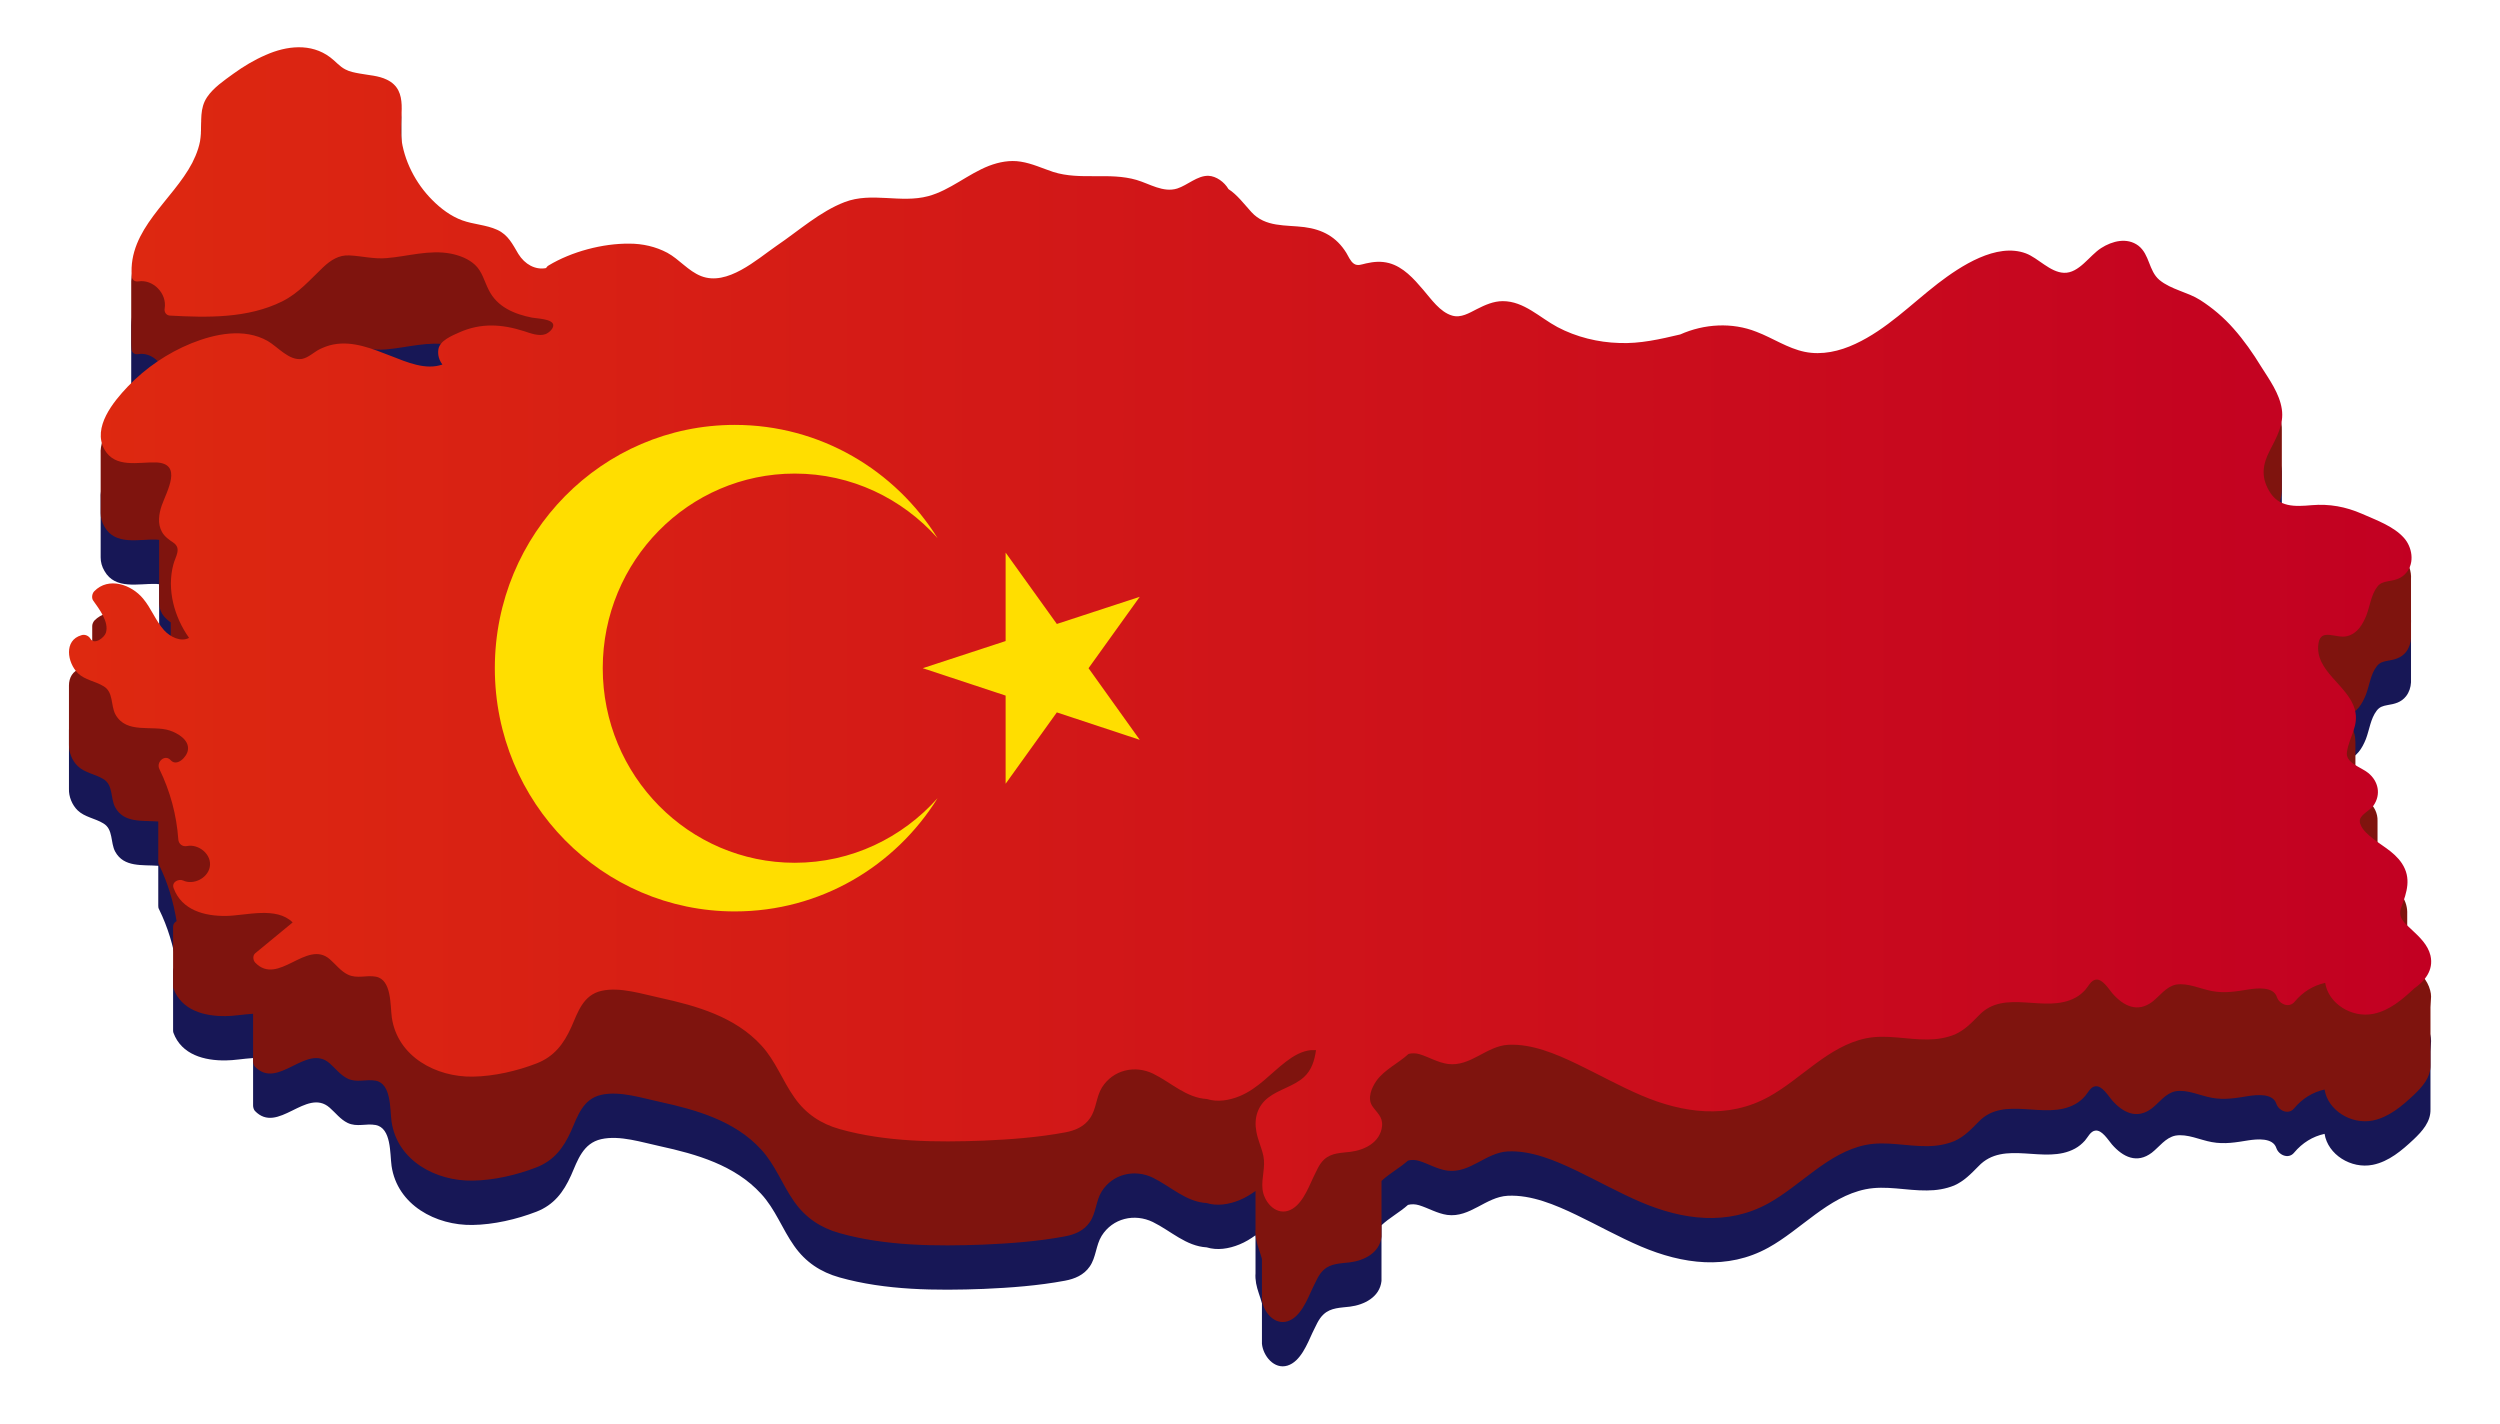 <svg width="72" height="41" viewBox="0 0 72 41" fill="none" xmlns="http://www.w3.org/2000/svg">
<g id="&#209;&#130;&#209;&#131;&#209;&#128;&#208;&#181;&#209;&#135;&#209;&#135;&#208;&#184;&#208;&#189;&#208;&#176; 1">
<path id="Vector" d="M70.015 29.98C70.015 29.92 70.006 29.861 69.99 29.801C69.914 29.495 69.68 29.275 69.462 29.071C69.412 29.028 69.37 28.986 69.328 28.944V28.935C69.328 28.927 69.328 28.918 69.328 28.901C69.328 28.892 69.328 28.884 69.328 28.867C69.328 28.859 69.328 28.85 69.328 28.833C69.328 28.825 69.328 28.816 69.328 28.799C69.328 28.791 69.328 28.782 69.328 28.765C69.328 28.757 69.328 28.748 69.328 28.731C69.328 28.723 69.328 28.714 69.328 28.697C69.328 28.689 69.328 28.68 69.328 28.663C69.328 28.655 69.328 28.646 69.328 28.629C69.328 28.621 69.328 28.612 69.328 28.595C69.328 28.587 69.328 28.578 69.328 28.561C69.328 28.553 69.328 28.544 69.328 28.527C69.328 28.519 69.328 28.51 69.328 28.493C69.328 28.485 69.328 28.476 69.328 28.459C69.328 28.451 69.328 28.442 69.328 28.425C69.328 28.417 69.328 28.409 69.328 28.392C69.328 28.383 69.328 28.375 69.328 28.358C69.328 28.349 69.328 28.341 69.328 28.324C69.328 28.315 69.328 28.307 69.328 28.29C69.328 28.281 69.328 28.273 69.328 28.256C69.328 28.247 69.328 28.239 69.328 28.222C69.328 28.213 69.328 28.205 69.328 28.188C69.328 28.179 69.328 28.171 69.328 28.154C69.328 28.145 69.328 28.137 69.328 28.12C69.328 28.111 69.328 28.103 69.328 28.086C69.328 28.077 69.328 28.069 69.328 28.052C69.328 28.043 69.328 28.035 69.328 28.018C69.328 28.009 69.328 28.001 69.328 27.984C69.328 27.975 69.328 27.967 69.328 27.95C69.328 27.941 69.328 27.933 69.328 27.916C69.328 27.907 69.328 27.899 69.328 27.882C69.328 27.873 69.328 27.865 69.328 27.848C69.328 27.84 69.328 27.831 69.328 27.814C69.328 27.806 69.328 27.797 69.328 27.78C69.328 27.772 69.328 27.763 69.328 27.746C69.328 27.738 69.328 27.729 69.328 27.712C69.328 27.704 69.328 27.695 69.328 27.678C69.328 27.67 69.328 27.661 69.328 27.644C69.328 27.636 69.328 27.627 69.328 27.61C69.336 27.423 69.294 27.245 69.168 27.058C68.993 26.787 68.725 26.625 68.473 26.447C68.473 26.438 68.473 26.43 68.473 26.413C68.473 26.404 68.473 26.396 68.473 26.379C68.473 26.37 68.473 26.362 68.473 26.345C68.473 26.336 68.473 26.328 68.473 26.311C68.473 26.302 68.473 26.294 68.473 26.277C68.473 26.268 68.473 26.26 68.473 26.243C68.473 26.235 68.473 26.226 68.473 26.209C68.473 26.201 68.473 26.192 68.473 26.175C68.473 26.167 68.473 26.158 68.473 26.141C68.473 26.133 68.473 26.124 68.473 26.107C68.473 26.099 68.473 26.09 68.473 26.073C68.473 26.065 68.473 26.056 68.473 26.039C68.473 26.031 68.473 26.022 68.473 26.005C68.473 25.997 68.473 25.988 68.473 25.971C68.473 25.963 68.473 25.954 68.473 25.937C68.473 25.929 68.473 25.92 68.473 25.903C68.473 25.895 68.473 25.886 68.473 25.869C68.473 25.861 68.473 25.852 68.473 25.835C68.473 25.827 68.473 25.818 68.473 25.801C68.473 25.793 68.473 25.784 68.473 25.767C68.473 25.759 68.473 25.75 68.473 25.733C68.473 25.725 68.473 25.716 68.473 25.7C68.473 25.691 68.473 25.683 68.473 25.666C68.473 25.657 68.473 25.649 68.473 25.632C68.473 25.623 68.473 25.615 68.473 25.598C68.473 25.589 68.473 25.581 68.473 25.564C68.473 25.555 68.473 25.547 68.473 25.53C68.473 25.521 68.473 25.513 68.473 25.496C68.473 25.487 68.473 25.479 68.473 25.462C68.473 25.453 68.473 25.445 68.473 25.428C68.473 25.419 68.473 25.411 68.473 25.394C68.473 25.385 68.473 25.377 68.473 25.36C68.473 25.351 68.473 25.343 68.473 25.326C68.473 25.317 68.473 25.309 68.473 25.292C68.473 25.283 68.473 25.275 68.473 25.258C68.473 25.249 68.473 25.241 68.473 25.224C68.473 25.215 68.473 25.207 68.473 25.19C68.473 25.181 68.473 25.173 68.473 25.156C68.473 25.148 68.473 25.139 68.473 25.122C68.473 25.113 68.473 25.105 68.473 25.088C68.473 25.08 68.473 25.071 68.473 25.054C68.473 25.046 68.473 25.037 68.473 25.02C68.473 25.012 68.473 25.003 68.473 24.986C68.473 24.978 68.473 24.969 68.473 24.952C68.473 24.944 68.473 24.935 68.473 24.918C68.481 24.706 68.381 24.494 68.197 24.341C68.105 24.264 67.962 24.196 67.836 24.12C67.836 24.111 67.836 24.103 67.836 24.086C67.836 24.078 67.836 24.069 67.836 24.052C67.836 24.044 67.836 24.035 67.836 24.018C67.836 24.01 67.836 24.001 67.836 23.984C67.836 23.976 67.836 23.967 67.836 23.95C67.836 23.942 67.836 23.933 67.836 23.916C67.836 23.908 67.836 23.899 67.836 23.882C67.836 23.874 67.836 23.865 67.836 23.848C67.836 23.84 67.836 23.831 67.836 23.814C67.836 23.806 67.836 23.797 67.836 23.78C67.836 23.772 67.836 23.763 67.836 23.746C67.836 23.738 67.836 23.729 67.836 23.712C67.836 23.704 67.836 23.695 67.836 23.678C67.836 23.67 67.836 23.661 67.836 23.644C67.836 23.636 67.836 23.627 67.836 23.61C67.836 23.602 67.836 23.593 67.836 23.576C67.836 23.568 67.836 23.559 67.836 23.543C67.836 23.534 67.836 23.526 67.836 23.509C67.836 23.5 67.836 23.491 67.836 23.475C67.836 23.466 67.836 23.458 67.836 23.441C67.836 23.432 67.836 23.424 67.836 23.407C67.836 23.398 67.836 23.39 67.836 23.373C67.836 23.364 67.836 23.356 67.836 23.339C67.836 23.33 67.836 23.322 67.836 23.305C67.836 23.296 67.836 23.288 67.836 23.271C67.836 23.262 67.836 23.254 67.836 23.237C67.836 23.228 67.836 23.22 67.836 23.203C67.836 23.194 67.836 23.186 67.836 23.169C67.836 23.16 67.836 23.152 67.836 23.135C67.836 23.126 67.836 23.118 67.836 23.101C67.836 23.092 67.836 23.084 67.836 23.067C67.836 23.058 67.836 23.05 67.836 23.033C67.836 23.024 67.836 23.016 67.836 22.999C67.836 22.991 67.836 22.982 67.836 22.965C67.836 22.956 67.836 22.948 67.836 22.931C67.836 22.923 67.836 22.914 67.836 22.897C67.836 22.889 67.836 22.88 67.836 22.863C67.836 22.855 67.836 22.846 67.836 22.829C67.836 22.821 67.836 22.812 67.836 22.795C67.836 22.787 67.836 22.778 67.836 22.761C67.836 22.753 67.836 22.744 67.836 22.727C67.836 22.719 67.836 22.71 67.836 22.693C67.836 22.685 67.836 22.676 67.836 22.659C67.836 22.574 67.828 22.489 67.803 22.396C67.753 22.209 67.652 22.048 67.526 21.895C67.543 21.895 67.568 21.887 67.585 21.887C67.878 21.802 68.029 21.555 68.138 21.284C68.239 21.02 68.272 20.698 68.448 20.468C68.532 20.358 68.624 20.332 68.758 20.307C68.967 20.273 69.152 20.231 69.294 20.052C69.386 19.933 69.428 19.797 69.437 19.653C69.437 19.645 69.437 19.636 69.437 19.619C69.437 19.611 69.437 19.602 69.437 19.585C69.437 19.577 69.437 19.568 69.437 19.551C69.437 19.543 69.437 19.534 69.437 19.517C69.437 19.509 69.437 19.5 69.437 19.483C69.437 19.475 69.437 19.466 69.437 19.449C69.437 19.441 69.437 19.432 69.437 19.415C69.437 19.407 69.437 19.398 69.437 19.381C69.437 19.373 69.437 19.364 69.437 19.347C69.437 19.339 69.437 19.33 69.437 19.313C69.437 19.305 69.437 19.296 69.437 19.279C69.437 19.271 69.437 19.262 69.437 19.245C69.437 19.237 69.437 19.229 69.437 19.212C69.437 19.203 69.437 19.195 69.437 19.177C69.437 19.169 69.437 19.161 69.437 19.144C69.437 19.135 69.437 19.127 69.437 19.11C69.437 19.101 69.437 19.093 69.437 19.076C69.437 19.067 69.437 19.059 69.437 19.042C69.437 19.033 69.437 19.025 69.437 19.008C69.437 18.999 69.437 18.991 69.437 18.974C69.437 18.965 69.437 18.957 69.437 18.94C69.437 18.931 69.437 18.923 69.437 18.906C69.437 18.897 69.437 18.889 69.437 18.872C69.437 18.863 69.437 18.855 69.437 18.838C69.437 18.829 69.437 18.821 69.437 18.804C69.437 18.795 69.437 18.787 69.437 18.77C69.437 18.761 69.437 18.753 69.437 18.736C69.437 18.727 69.437 18.719 69.437 18.702C69.437 18.694 69.437 18.685 69.437 18.668C69.437 18.66 69.437 18.651 69.437 18.634C69.437 18.626 69.437 18.617 69.437 18.6C69.437 18.592 69.437 18.583 69.437 18.566C69.437 18.558 69.437 18.549 69.437 18.532C69.437 18.524 69.437 18.515 69.437 18.498C69.437 18.49 69.437 18.481 69.437 18.464C69.437 18.456 69.437 18.447 69.437 18.43C69.437 18.422 69.437 18.413 69.437 18.396C69.437 18.388 69.437 18.379 69.437 18.362C69.437 18.354 69.437 18.345 69.437 18.328C69.437 18.32 69.437 18.311 69.437 18.294C69.437 18.286 69.437 18.277 69.437 18.26C69.437 18.252 69.437 18.243 69.437 18.226C69.437 18.218 69.437 18.209 69.437 18.192C69.437 18.184 69.437 18.175 69.437 18.159C69.437 18.15 69.437 18.142 69.437 18.125C69.437 18.116 69.437 18.108 69.437 18.091C69.437 18.082 69.437 18.074 69.437 18.057C69.437 18.048 69.437 18.04 69.437 18.023C69.437 18.014 69.437 18.006 69.437 17.989C69.437 17.98 69.437 17.972 69.437 17.955C69.453 17.734 69.37 17.496 69.219 17.326C68.917 16.987 68.406 16.808 68.004 16.63C67.535 16.426 67.074 16.341 66.563 16.384C66.153 16.418 65.759 16.443 65.482 16.163C65.608 15.908 65.717 15.645 65.717 15.365C65.717 15.356 65.717 15.348 65.717 15.331C65.717 15.322 65.717 15.314 65.717 15.297C65.717 15.288 65.717 15.28 65.717 15.263C65.717 15.254 65.717 15.246 65.717 15.229C65.717 15.22 65.717 15.212 65.717 15.195C65.717 15.186 65.717 15.178 65.717 15.161C65.717 15.152 65.717 15.144 65.717 15.127C65.717 15.118 65.717 15.11 65.717 15.093C65.717 15.084 65.717 15.076 65.717 15.059C65.717 15.05 65.717 15.042 65.717 15.025C65.717 15.016 65.717 15.008 65.717 14.991C65.717 14.982 65.717 14.974 65.717 14.957C65.717 14.948 65.717 14.94 65.717 14.923C65.717 14.915 65.717 14.906 65.717 14.889C65.717 14.88 65.717 14.872 65.717 14.855C65.717 14.847 65.717 14.838 65.717 14.821C65.717 14.813 65.717 14.804 65.717 14.787C65.717 14.779 65.717 14.77 65.717 14.753C65.717 14.745 65.717 14.736 65.717 14.719C65.717 14.711 65.717 14.702 65.717 14.685C65.717 14.677 65.717 14.668 65.717 14.651C65.717 14.643 65.717 14.634 65.717 14.617C65.717 14.609 65.717 14.6 65.717 14.583C65.717 14.575 65.717 14.566 65.717 14.549C65.717 14.541 65.717 14.532 65.717 14.515C65.717 14.507 65.717 14.498 65.717 14.481C65.717 14.473 65.717 14.464 65.717 14.447C65.717 14.439 65.717 14.43 65.717 14.414C65.717 14.405 65.717 14.396 65.717 14.38C65.717 14.371 65.717 14.363 65.717 14.345C65.717 14.337 65.717 14.329 65.717 14.312C65.717 14.303 65.717 14.295 65.717 14.278C65.717 14.269 65.717 14.261 65.717 14.244C65.717 14.235 65.717 14.227 65.717 14.21C65.717 14.201 65.717 14.193 65.717 14.176C65.717 14.167 65.717 14.159 65.717 14.142C65.717 14.133 65.717 14.125 65.717 14.108C65.717 14.099 65.717 14.091 65.717 14.074C65.717 14.065 65.717 14.057 65.717 14.04C65.717 14.031 65.717 14.023 65.717 14.006C65.717 13.997 65.717 13.989 65.717 13.972C65.717 13.963 65.717 13.955 65.717 13.938C65.717 13.929 65.717 13.921 65.717 13.904C65.717 13.895 65.717 13.887 65.717 13.87C65.717 13.861 65.717 13.853 65.717 13.836C65.717 13.828 65.717 13.819 65.717 13.802C65.717 13.793 65.717 13.785 65.717 13.768C65.717 13.76 65.717 13.751 65.717 13.734C65.717 13.726 65.717 13.717 65.717 13.7C65.717 13.692 65.717 13.683 65.717 13.666C65.717 13.607 65.717 13.547 65.708 13.488C65.641 13.038 65.348 12.639 65.114 12.265C64.879 11.883 64.619 11.509 64.318 11.169C64.041 10.855 63.715 10.575 63.354 10.346C62.994 10.116 62.516 10.049 62.181 9.768C61.871 9.505 61.905 9.038 61.578 8.783C61.251 8.537 60.824 8.647 60.506 8.851C60.171 9.063 59.869 9.581 59.433 9.564C59.031 9.547 58.696 9.14 58.336 9.004C57.49 8.69 56.459 9.369 55.806 9.87C55.027 10.473 54.323 11.195 53.426 11.611C52.974 11.823 52.463 11.942 51.969 11.84C51.474 11.738 51.047 11.441 50.578 11.263C49.874 10.983 49.07 11.034 48.383 11.339C47.805 11.475 47.227 11.611 46.623 11.586C46.02 11.569 45.392 11.416 44.847 11.127C44.336 10.855 43.884 10.38 43.272 10.38C43.004 10.38 42.761 10.49 42.527 10.609C42.309 10.719 42.066 10.872 41.815 10.796C41.463 10.694 41.211 10.32 40.977 10.049C40.709 9.734 40.407 9.395 39.996 9.284C39.77 9.225 39.561 9.242 39.335 9.293C39.217 9.318 39.092 9.378 38.983 9.301C38.882 9.233 38.824 9.08 38.765 8.987C38.48 8.528 38.078 8.316 37.559 8.248C37.014 8.18 36.436 8.257 36.034 7.815C35.824 7.586 35.623 7.314 35.372 7.153C35.255 6.949 35.02 6.779 34.794 6.771C34.475 6.762 34.191 7.042 33.897 7.136C33.495 7.263 33.102 7 32.724 6.889C31.937 6.66 31.108 6.906 30.328 6.66C30.018 6.558 29.717 6.414 29.39 6.363C29.08 6.312 28.77 6.371 28.477 6.482C27.865 6.72 27.354 7.187 26.726 7.356C25.93 7.569 25.101 7.229 24.321 7.526C23.609 7.798 22.989 8.359 22.361 8.783C21.783 9.182 20.937 9.955 20.183 9.658C19.814 9.514 19.554 9.174 19.211 8.987C18.876 8.809 18.499 8.724 18.122 8.724C17.351 8.715 16.454 8.953 15.793 9.352C15.759 9.369 15.734 9.403 15.717 9.429C15.407 9.488 15.106 9.318 14.921 9.021C14.754 8.741 14.628 8.469 14.31 8.325C13.991 8.18 13.631 8.172 13.304 8.053C12.978 7.934 12.684 7.713 12.441 7.467C11.989 7.017 11.662 6.405 11.562 5.76C11.562 5.751 11.562 5.743 11.562 5.735C11.562 5.726 11.562 5.718 11.562 5.701C11.562 5.692 11.562 5.684 11.562 5.667C11.562 5.658 11.562 5.65 11.562 5.633C11.562 5.624 11.562 5.616 11.562 5.599C11.562 5.59 11.562 5.582 11.562 5.565C11.562 5.556 11.562 5.548 11.562 5.531C11.562 5.522 11.562 5.514 11.562 5.497C11.562 5.488 11.562 5.48 11.562 5.463C11.562 5.454 11.562 5.446 11.562 5.429C11.562 5.42 11.562 5.412 11.562 5.395C11.562 5.386 11.562 5.378 11.562 5.361C11.562 5.352 11.562 5.344 11.562 5.327C11.562 5.318 11.562 5.31 11.562 5.293C11.562 5.284 11.562 5.276 11.562 5.259C11.562 5.25 11.562 5.242 11.562 5.225C11.562 5.216 11.562 5.208 11.562 5.191C11.562 5.183 11.562 5.174 11.562 5.157C11.562 5.149 11.562 5.14 11.562 5.123C11.562 5.115 11.562 5.106 11.562 5.089C11.562 5.081 11.562 5.072 11.562 5.055C11.562 5.047 11.562 5.038 11.562 5.021C11.562 5.013 11.562 5.004 11.562 4.987C11.562 4.979 11.562 4.97 11.562 4.953C11.562 4.945 11.562 4.936 11.562 4.919C11.562 4.911 11.562 4.902 11.562 4.885C11.562 4.877 11.562 4.868 11.562 4.851C11.562 4.843 11.562 4.834 11.562 4.817C11.562 4.809 11.562 4.8 11.562 4.783C11.57 4.435 11.503 4.113 11.134 3.934C10.892 3.815 10.615 3.807 10.347 3.756C10.205 3.73 10.062 3.705 9.937 3.637C9.769 3.552 9.652 3.399 9.501 3.289C8.948 2.873 8.244 2.958 7.649 3.221C7.314 3.365 7.004 3.552 6.711 3.764C6.443 3.96 6.141 4.163 5.957 4.435C5.739 4.758 5.798 5.123 5.781 5.488C5.764 5.785 5.664 6.066 5.53 6.329C5.002 7.348 3.821 8.146 3.779 9.378C3.779 9.386 3.779 9.395 3.779 9.412C3.779 9.42 3.779 9.429 3.779 9.446C3.779 9.454 3.779 9.463 3.779 9.48C3.779 9.488 3.779 9.497 3.779 9.514C3.779 9.522 3.779 9.53 3.779 9.547C3.779 9.556 3.779 9.564 3.779 9.581C3.779 9.59 3.779 9.598 3.779 9.615C3.779 9.624 3.779 9.632 3.779 9.649C3.779 9.658 3.779 9.666 3.779 9.683C3.779 9.692 3.779 9.7 3.779 9.717C3.779 9.726 3.779 9.734 3.779 9.751C3.779 9.76 3.779 9.768 3.779 9.785C3.779 9.794 3.779 9.802 3.779 9.819C3.779 9.828 3.779 9.836 3.779 9.853C3.779 9.862 3.779 9.87 3.779 9.887C3.779 9.896 3.779 9.904 3.779 9.921C3.779 9.93 3.779 9.938 3.779 9.955C3.779 9.964 3.779 9.972 3.779 9.989C3.779 9.998 3.779 10.006 3.779 10.023C3.779 10.031 3.779 10.04 3.779 10.057C3.779 10.066 3.779 10.074 3.779 10.091C3.779 10.1 3.779 10.108 3.779 10.125C3.779 10.133 3.779 10.142 3.779 10.159C3.779 10.167 3.779 10.176 3.779 10.193C3.779 10.201 3.779 10.21 3.779 10.227C3.779 10.235 3.779 10.244 3.779 10.261C3.779 10.269 3.779 10.278 3.779 10.295C3.779 10.303 3.779 10.312 3.779 10.329C3.779 10.337 3.779 10.346 3.779 10.363C3.779 10.371 3.779 10.38 3.779 10.397C3.779 10.405 3.779 10.414 3.779 10.431C3.779 10.439 3.779 10.448 3.779 10.465C3.779 10.473 3.779 10.482 3.779 10.499C3.779 10.507 3.779 10.516 3.779 10.533C3.779 10.541 3.779 10.55 3.779 10.566C3.779 10.575 3.779 10.584 3.779 10.601C3.779 10.609 3.779 10.617 3.779 10.634C3.779 10.643 3.779 10.651 3.779 10.668C3.779 10.677 3.779 10.685 3.779 10.702C3.779 10.711 3.779 10.719 3.779 10.736C3.779 10.745 3.779 10.753 3.779 10.77C3.779 10.779 3.779 10.787 3.779 10.804C3.779 10.813 3.779 10.821 3.779 10.838C3.779 10.847 3.779 10.855 3.779 10.872C3.779 10.881 3.779 10.889 3.779 10.906C3.779 10.915 3.779 10.923 3.779 10.94C3.779 10.949 3.779 10.957 3.779 10.974C3.779 10.983 3.779 10.991 3.779 11.008C3.779 11.017 3.779 11.025 3.779 11.042C3.779 11.051 3.779 11.059 3.779 11.076C3.779 11.161 3.779 11.246 3.787 11.331C3.795 11.433 3.871 11.492 3.98 11.475C4.332 11.416 4.675 11.704 4.734 12.053C4.348 12.29 3.988 12.579 3.67 12.91C3.335 13.258 2.866 13.819 2.899 14.354C2.899 14.363 2.899 14.371 2.899 14.388C2.899 14.396 2.899 14.405 2.899 14.422C2.899 14.43 2.899 14.439 2.899 14.456C2.899 14.464 2.899 14.473 2.899 14.49C2.899 14.498 2.899 14.507 2.899 14.524C2.899 14.532 2.899 14.541 2.899 14.558C2.899 14.566 2.899 14.575 2.899 14.592C2.899 14.6 2.899 14.609 2.899 14.626C2.899 14.634 2.899 14.643 2.899 14.66C2.899 14.668 2.899 14.677 2.899 14.694C2.899 14.702 2.899 14.711 2.899 14.728C2.899 14.736 2.899 14.745 2.899 14.762C2.899 14.77 2.899 14.779 2.899 14.796C2.899 14.804 2.899 14.813 2.899 14.83C2.899 14.838 2.899 14.847 2.899 14.864C2.899 14.872 2.899 14.88 2.899 14.898C2.899 14.906 2.899 14.915 2.899 14.931C2.899 14.94 2.899 14.948 2.899 14.966C2.899 14.974 2.899 14.982 2.899 14.999C2.899 15.008 2.899 15.016 2.899 15.033C2.899 15.042 2.899 15.05 2.899 15.067C2.899 15.076 2.899 15.084 2.899 15.101C2.899 15.11 2.899 15.118 2.899 15.135C2.899 15.144 2.899 15.152 2.899 15.169C2.899 15.178 2.899 15.186 2.899 15.203C2.899 15.212 2.899 15.22 2.899 15.237C2.899 15.246 2.899 15.254 2.899 15.271C2.899 15.28 2.899 15.288 2.899 15.305C2.899 15.314 2.899 15.322 2.899 15.339C2.899 15.348 2.899 15.356 2.899 15.373C2.899 15.382 2.899 15.39 2.899 15.407C2.899 15.415 2.899 15.424 2.899 15.441C2.899 15.45 2.899 15.458 2.899 15.475C2.899 15.483 2.899 15.492 2.899 15.509C2.899 15.517 2.899 15.526 2.899 15.543C2.899 15.551 2.899 15.56 2.899 15.577C2.899 15.585 2.899 15.594 2.899 15.611C2.899 15.619 2.899 15.628 2.899 15.645C2.899 15.653 2.899 15.662 2.899 15.679C2.899 15.687 2.899 15.696 2.899 15.713C2.899 15.721 2.899 15.73 2.899 15.747C2.899 15.755 2.899 15.764 2.899 15.781C2.899 15.789 2.899 15.798 2.899 15.815C2.899 15.823 2.899 15.832 2.899 15.849C2.899 15.857 2.899 15.866 2.899 15.883C2.899 15.891 2.899 15.9 2.899 15.917C2.899 15.925 2.899 15.934 2.899 15.95C2.899 15.959 2.899 15.967 2.899 15.985C2.899 15.993 2.899 16.002 2.899 16.018C2.899 16.027 2.899 16.035 2.899 16.052C2.899 16.188 2.933 16.316 3.008 16.443C3.318 16.995 3.997 16.8 4.499 16.817C4.533 16.817 4.558 16.825 4.583 16.825C4.583 16.842 4.583 16.851 4.583 16.868C4.583 16.876 4.583 16.885 4.583 16.902C4.583 16.91 4.583 16.919 4.583 16.936C4.583 16.944 4.583 16.953 4.583 16.97C4.583 16.978 4.583 16.987 4.583 17.004C4.583 17.012 4.583 17.02 4.583 17.038C4.583 17.046 4.583 17.055 4.583 17.072C4.583 17.08 4.583 17.088 4.583 17.105C4.583 17.114 4.583 17.122 4.583 17.139C4.583 17.148 4.583 17.156 4.583 17.173C4.583 17.182 4.583 17.19 4.583 17.207C4.583 17.216 4.583 17.224 4.583 17.241C4.583 17.25 4.583 17.258 4.583 17.275C4.583 17.284 4.583 17.292 4.583 17.309C4.583 17.318 4.583 17.326 4.583 17.343C4.583 17.352 4.583 17.36 4.583 17.377C4.583 17.386 4.583 17.394 4.583 17.411C4.583 17.42 4.583 17.428 4.583 17.445C4.583 17.454 4.583 17.462 4.583 17.479C4.583 17.488 4.583 17.496 4.583 17.513C4.583 17.522 4.583 17.53 4.583 17.547C4.583 17.556 4.583 17.564 4.583 17.581C4.583 17.59 4.583 17.598 4.583 17.615C4.583 17.623 4.583 17.632 4.583 17.649C4.583 17.657 4.583 17.666 4.583 17.683C4.583 17.691 4.583 17.7 4.583 17.717C4.583 17.725 4.583 17.734 4.583 17.751C4.583 17.759 4.583 17.768 4.583 17.785C4.583 17.793 4.583 17.802 4.583 17.819C4.583 17.827 4.583 17.836 4.583 17.853C4.583 17.861 4.583 17.87 4.583 17.887C4.583 17.895 4.583 17.904 4.583 17.921C4.583 17.929 4.583 17.938 4.583 17.955C4.583 17.963 4.583 17.972 4.583 17.989C4.583 17.997 4.583 18.006 4.583 18.023C4.583 18.031 4.583 18.04 4.583 18.057C4.583 18.065 4.583 18.074 4.583 18.091C4.583 18.099 4.583 18.108 4.583 18.125C4.583 18.133 4.583 18.142 4.583 18.159C4.583 18.167 4.583 18.175 4.583 18.192C4.583 18.201 4.583 18.209 4.583 18.226C4.583 18.235 4.583 18.243 4.583 18.26C4.583 18.269 4.583 18.277 4.583 18.294C4.583 18.303 4.583 18.311 4.583 18.328C4.583 18.337 4.583 18.345 4.583 18.362C4.583 18.371 4.583 18.379 4.583 18.396C4.583 18.405 4.583 18.413 4.583 18.43C4.583 18.439 4.583 18.447 4.583 18.464C4.583 18.473 4.583 18.481 4.583 18.498C4.583 18.507 4.583 18.515 4.583 18.532C4.583 18.541 4.583 18.549 4.583 18.566C4.575 18.702 4.6 18.829 4.667 18.948C4.734 19.059 4.826 19.135 4.918 19.203C4.918 19.212 4.918 19.22 4.918 19.229C4.918 19.237 4.918 19.245 4.918 19.262C4.918 19.271 4.918 19.279 4.918 19.296C4.918 19.305 4.918 19.313 4.918 19.33C4.918 19.339 4.918 19.347 4.918 19.364C4.918 19.373 4.918 19.381 4.918 19.398C4.918 19.407 4.918 19.415 4.918 19.432C4.918 19.441 4.918 19.449 4.918 19.466C4.918 19.475 4.918 19.483 4.918 19.5C4.918 19.509 4.918 19.517 4.918 19.534C4.918 19.543 4.918 19.551 4.918 19.568C4.918 19.577 4.918 19.585 4.918 19.602C4.918 19.611 4.918 19.619 4.918 19.636C4.918 19.645 4.918 19.653 4.918 19.67C4.918 19.679 4.918 19.687 4.918 19.704C4.918 19.713 4.918 19.721 4.918 19.738C4.918 19.747 4.918 19.755 4.918 19.772C4.918 19.78 4.918 19.789 4.918 19.806C4.918 19.814 4.918 19.823 4.918 19.84C4.918 19.848 4.918 19.857 4.918 19.874C4.918 19.882 4.918 19.891 4.918 19.908C4.918 19.916 4.918 19.925 4.918 19.942C4.918 19.95 4.918 19.959 4.918 19.976C4.918 19.984 4.918 19.993 4.918 20.01C4.918 20.018 4.918 20.027 4.918 20.044C4.918 20.052 4.918 20.061 4.918 20.078C4.918 20.086 4.918 20.095 4.918 20.112C4.918 20.12 4.918 20.129 4.918 20.146C4.918 20.154 4.918 20.163 4.918 20.18C4.918 20.188 4.918 20.197 4.918 20.214C4.918 20.222 4.918 20.231 4.918 20.248C4.918 20.256 4.918 20.265 4.918 20.282C4.918 20.29 4.918 20.299 4.918 20.316C4.918 20.324 4.918 20.332 4.918 20.349C4.918 20.358 4.918 20.366 4.918 20.383C4.918 20.392 4.918 20.4 4.918 20.417C4.918 20.426 4.918 20.426 4.918 20.434C4.843 20.392 4.776 20.332 4.725 20.273C4.482 20.001 4.357 19.645 4.122 19.364C3.787 18.957 3.125 18.727 2.715 19.152C2.681 19.195 2.656 19.254 2.656 19.305C2.656 19.313 2.656 19.322 2.656 19.339C2.656 19.347 2.656 19.356 2.656 19.373C2.656 19.381 2.656 19.39 2.656 19.407C2.656 19.415 2.656 19.424 2.656 19.441C2.656 19.449 2.656 19.458 2.656 19.475C2.656 19.483 2.656 19.492 2.656 19.509C2.656 19.517 2.656 19.526 2.656 19.543C2.656 19.551 2.656 19.56 2.656 19.577C2.656 19.585 2.656 19.594 2.656 19.611C2.656 19.619 2.656 19.628 2.656 19.645C2.656 19.653 2.656 19.662 2.656 19.679C2.656 19.687 2.656 19.696 2.656 19.713C2.656 19.721 2.656 19.73 2.656 19.747C2.656 19.755 2.656 19.764 2.656 19.78C2.656 19.789 2.656 19.797 2.656 19.814C2.656 19.823 2.656 19.831 2.656 19.848C2.656 19.857 2.656 19.865 2.656 19.882C2.656 19.891 2.656 19.899 2.656 19.916C2.656 19.925 2.656 19.933 2.656 19.95C2.656 19.959 2.656 19.967 2.656 19.984C2.656 19.993 2.656 20.001 2.656 20.018C2.656 20.027 2.656 20.035 2.656 20.052C2.656 20.061 2.656 20.069 2.656 20.086C2.656 20.095 2.656 20.103 2.656 20.12C2.656 20.129 2.656 20.137 2.656 20.154C2.656 20.163 2.656 20.171 2.656 20.188C2.656 20.197 2.656 20.205 2.656 20.222C2.656 20.231 2.656 20.239 2.656 20.256C2.656 20.265 2.656 20.273 2.656 20.29C2.656 20.299 2.656 20.307 2.656 20.324C2.656 20.332 2.656 20.341 2.656 20.358C2.656 20.366 2.656 20.375 2.656 20.392C2.656 20.4 2.656 20.409 2.656 20.426C2.656 20.434 2.656 20.443 2.656 20.46C2.656 20.468 2.656 20.477 2.656 20.494C2.656 20.502 2.656 20.511 2.656 20.528C2.656 20.536 2.656 20.545 2.656 20.562C2.656 20.57 2.656 20.579 2.656 20.596C2.656 20.604 2.656 20.613 2.656 20.63C2.656 20.638 2.656 20.647 2.656 20.664V20.672C2.639 20.664 2.623 20.647 2.606 20.621C2.556 20.536 2.447 20.485 2.346 20.519C2.086 20.596 1.986 20.799 1.986 21.02C1.986 21.029 1.986 21.037 1.986 21.054C1.986 21.063 1.986 21.071 1.986 21.088C1.986 21.097 1.986 21.105 1.986 21.122C1.986 21.131 1.986 21.139 1.986 21.156C1.986 21.165 1.986 21.173 1.986 21.19C1.986 21.199 1.986 21.207 1.986 21.224C1.986 21.233 1.986 21.241 1.986 21.258C1.986 21.267 1.986 21.275 1.986 21.292C1.986 21.301 1.986 21.309 1.986 21.326C1.986 21.334 1.986 21.343 1.986 21.36C1.986 21.369 1.986 21.377 1.986 21.394C1.986 21.402 1.986 21.411 1.986 21.428C1.986 21.436 1.986 21.445 1.986 21.462C1.986 21.47 1.986 21.479 1.986 21.496C1.986 21.504 1.986 21.513 1.986 21.53C1.986 21.538 1.986 21.547 1.986 21.564C1.986 21.572 1.986 21.581 1.986 21.598C1.986 21.606 1.986 21.615 1.986 21.632C1.986 21.64 1.986 21.649 1.986 21.666C1.986 21.674 1.986 21.683 1.986 21.7C1.986 21.708 1.986 21.717 1.986 21.734C1.986 21.742 1.986 21.751 1.986 21.768C1.986 21.776 1.986 21.785 1.986 21.802C1.986 21.81 1.986 21.819 1.986 21.836C1.986 21.844 1.986 21.853 1.986 21.87C1.986 21.878 1.986 21.887 1.986 21.904C1.986 21.912 1.986 21.921 1.986 21.938C1.986 21.946 1.986 21.954 1.986 21.971C1.986 21.98 1.986 21.988 1.986 22.005C1.986 22.014 1.986 22.022 1.986 22.039C1.986 22.048 1.986 22.056 1.986 22.073C1.986 22.082 1.986 22.09 1.986 22.107C1.986 22.116 1.986 22.124 1.986 22.141C1.986 22.15 1.986 22.158 1.986 22.175C1.986 22.184 1.986 22.192 1.986 22.209C1.986 22.218 1.986 22.226 1.986 22.243C1.986 22.252 1.986 22.26 1.986 22.277C1.986 22.286 1.986 22.294 1.986 22.311C1.986 22.32 1.986 22.328 1.986 22.345C1.986 22.354 1.986 22.362 1.986 22.379C1.986 22.388 1.986 22.396 1.986 22.413C1.986 22.422 1.986 22.43 1.986 22.447C1.986 22.456 1.986 22.464 1.986 22.481C1.986 22.489 1.986 22.498 1.986 22.515C1.986 22.523 1.986 22.532 1.986 22.549C1.986 22.557 1.986 22.566 1.986 22.583C1.986 22.591 1.986 22.6 1.986 22.617C1.986 22.625 1.986 22.634 1.986 22.651C1.986 22.659 1.986 22.668 1.986 22.685C1.986 22.693 1.986 22.702 1.986 22.719C1.977 22.94 2.078 23.186 2.237 23.339C2.438 23.534 2.74 23.568 2.974 23.712C3.268 23.882 3.175 24.264 3.318 24.528C3.569 24.986 4.097 24.901 4.558 24.935C4.558 24.944 4.558 24.952 4.558 24.961C4.558 24.969 4.558 24.978 4.558 24.995C4.558 25.003 4.558 25.012 4.558 25.029C4.558 25.037 4.558 25.046 4.558 25.063C4.558 25.071 4.558 25.08 4.558 25.097C4.558 25.105 4.558 25.113 4.558 25.131C4.558 25.139 4.558 25.148 4.558 25.165C4.558 25.173 4.558 25.181 4.558 25.198C4.558 25.207 4.558 25.215 4.558 25.232C4.558 25.241 4.558 25.249 4.558 25.266C4.558 25.275 4.558 25.283 4.558 25.3C4.558 25.309 4.558 25.317 4.558 25.334C4.558 25.343 4.558 25.351 4.558 25.368C4.558 25.377 4.558 25.385 4.558 25.402C4.558 25.411 4.558 25.419 4.558 25.436C4.558 25.445 4.558 25.453 4.558 25.47C4.558 25.479 4.558 25.487 4.558 25.504C4.558 25.513 4.558 25.521 4.558 25.538C4.558 25.547 4.558 25.555 4.558 25.572C4.558 25.581 4.558 25.589 4.558 25.606C4.558 25.615 4.558 25.623 4.558 25.64C4.558 25.649 4.558 25.657 4.558 25.674C4.558 25.683 4.558 25.691 4.558 25.708C4.558 25.716 4.558 25.725 4.558 25.742C4.558 25.75 4.558 25.759 4.558 25.776C4.558 25.784 4.558 25.793 4.558 25.81C4.558 25.818 4.558 25.827 4.558 25.844C4.558 25.852 4.558 25.861 4.558 25.878C4.558 25.886 4.558 25.895 4.558 25.912C4.558 25.92 4.558 25.929 4.558 25.946C4.558 25.954 4.558 25.963 4.558 25.98C4.558 25.988 4.558 25.997 4.558 26.014C4.558 26.022 4.558 26.031 4.558 26.048C4.558 26.056 4.558 26.065 4.558 26.082C4.558 26.116 4.558 26.15 4.583 26.192C4.834 26.702 4.994 27.245 5.086 27.806C5.027 27.84 4.985 27.89 4.985 27.967C4.985 27.975 4.985 27.984 4.985 28.001C4.985 28.009 4.985 28.018 4.985 28.035C4.985 28.043 4.985 28.052 4.985 28.069C4.985 28.077 4.985 28.086 4.985 28.103C4.985 28.111 4.985 28.12 4.985 28.137C4.985 28.145 4.985 28.154 4.985 28.171C4.985 28.179 4.985 28.188 4.985 28.205C4.985 28.213 4.985 28.222 4.985 28.239C4.985 28.247 4.985 28.256 4.985 28.273C4.985 28.281 4.985 28.29 4.985 28.307C4.985 28.315 4.985 28.324 4.985 28.341C4.985 28.349 4.985 28.358 4.985 28.375C4.985 28.383 4.985 28.392 4.985 28.409C4.985 28.417 4.985 28.425 4.985 28.442C4.985 28.451 4.985 28.459 4.985 28.476C4.985 28.485 4.985 28.493 4.985 28.51C4.985 28.519 4.985 28.527 4.985 28.544C4.985 28.553 4.985 28.561 4.985 28.578C4.985 28.587 4.985 28.595 4.985 28.612C4.985 28.621 4.985 28.629 4.985 28.646C4.985 28.655 4.985 28.663 4.985 28.68C4.985 28.689 4.985 28.697 4.985 28.714C4.985 28.723 4.985 28.731 4.985 28.748C4.985 28.757 4.985 28.765 4.985 28.782C4.985 28.791 4.985 28.799 4.985 28.816C4.985 28.825 4.985 28.833 4.985 28.85C4.985 28.859 4.985 28.867 4.985 28.884C4.985 28.892 4.985 28.901 4.985 28.918C4.985 28.927 4.985 28.935 4.985 28.952C4.985 28.96 4.985 28.969 4.985 28.986C4.985 28.994 4.985 29.003 4.985 29.02C4.985 29.028 4.985 29.037 4.985 29.054C4.985 29.062 4.985 29.071 4.985 29.088C4.985 29.096 4.985 29.105 4.985 29.122C4.985 29.13 4.985 29.139 4.985 29.156C4.985 29.164 4.985 29.173 4.985 29.19C4.985 29.198 4.985 29.207 4.985 29.224C4.985 29.232 4.985 29.241 4.985 29.258C4.985 29.266 4.985 29.275 4.985 29.292C4.985 29.3 4.985 29.309 4.985 29.326C4.985 29.334 4.985 29.343 4.985 29.36C4.985 29.368 4.985 29.377 4.985 29.394C4.985 29.402 4.985 29.411 4.985 29.427C4.985 29.436 4.985 29.445 4.985 29.462C4.985 29.47 4.985 29.479 4.985 29.495C4.985 29.504 4.985 29.512 4.985 29.529C4.985 29.538 4.985 29.546 4.985 29.563C4.985 29.572 4.985 29.58 4.985 29.597C4.985 29.606 4.985 29.614 4.985 29.631C4.985 29.64 4.985 29.648 4.985 29.665C4.985 29.691 4.985 29.716 4.994 29.742C5.228 30.379 5.89 30.549 6.502 30.54C6.728 30.54 7.013 30.489 7.289 30.472C7.289 30.472 7.289 30.472 7.289 30.481C7.289 30.489 7.289 30.498 7.289 30.515C7.289 30.523 7.289 30.532 7.289 30.549C7.289 30.557 7.289 30.566 7.289 30.582C7.289 30.591 7.289 30.599 7.289 30.616C7.289 30.625 7.289 30.633 7.289 30.65C7.289 30.659 7.289 30.667 7.289 30.684C7.289 30.693 7.289 30.701 7.289 30.718C7.289 30.727 7.289 30.735 7.289 30.752C7.289 30.761 7.289 30.769 7.289 30.786C7.289 30.795 7.289 30.803 7.289 30.82C7.289 30.829 7.289 30.837 7.289 30.854C7.289 30.863 7.289 30.871 7.289 30.888C7.289 30.897 7.289 30.905 7.289 30.922C7.289 30.931 7.289 30.939 7.289 30.956C7.289 30.965 7.289 30.973 7.289 30.99C7.289 30.999 7.289 31.007 7.289 31.024C7.289 31.033 7.289 31.041 7.289 31.058C7.289 31.067 7.289 31.075 7.289 31.092C7.289 31.101 7.289 31.109 7.289 31.126C7.289 31.134 7.289 31.143 7.289 31.16C7.289 31.168 7.289 31.177 7.289 31.194C7.289 31.202 7.289 31.211 7.289 31.228C7.289 31.236 7.289 31.245 7.289 31.262C7.289 31.27 7.289 31.279 7.289 31.296C7.289 31.304 7.289 31.313 7.289 31.33C7.289 31.338 7.289 31.347 7.289 31.364C7.289 31.372 7.289 31.381 7.289 31.398C7.289 31.406 7.289 31.415 7.289 31.432C7.289 31.44 7.289 31.449 7.289 31.466C7.289 31.474 7.289 31.483 7.289 31.5C7.289 31.508 7.289 31.517 7.289 31.534C7.289 31.542 7.289 31.551 7.289 31.568C7.289 31.576 7.289 31.585 7.289 31.602C7.289 31.61 7.289 31.619 7.289 31.636C7.289 31.644 7.289 31.652 7.289 31.669C7.289 31.678 7.289 31.686 7.289 31.703C7.289 31.712 7.289 31.72 7.289 31.737C7.289 31.746 7.289 31.754 7.289 31.771C7.289 31.78 7.289 31.788 7.289 31.805C7.289 31.814 7.289 31.822 7.289 31.839C7.289 31.89 7.306 31.95 7.339 31.992C8.001 32.688 8.822 31.313 9.492 31.899C9.668 32.052 9.802 32.238 10.012 32.34C10.28 32.468 10.54 32.349 10.816 32.4C11.277 32.485 11.227 33.224 11.277 33.58C11.444 34.71 12.559 35.296 13.606 35.279C14.218 35.27 14.88 35.117 15.449 34.897C15.952 34.701 16.228 34.336 16.446 33.852C16.639 33.41 16.79 32.926 17.317 32.807C17.854 32.688 18.49 32.901 19.01 33.011C20.057 33.24 21.163 33.555 21.917 34.379C22.328 34.82 22.529 35.398 22.872 35.882C23.199 36.349 23.634 36.637 24.179 36.79C25.503 37.164 26.969 37.172 28.326 37.121C29.105 37.087 29.901 37.028 30.672 36.884C30.948 36.833 31.216 36.722 31.384 36.476C31.568 36.213 31.56 35.865 31.727 35.593C32.046 35.083 32.674 34.939 33.202 35.194C33.721 35.449 34.157 35.89 34.752 35.924C35.054 36.017 35.389 35.967 35.699 35.839C35.866 35.771 36.017 35.678 36.159 35.576V35.584C36.159 35.593 36.159 35.601 36.159 35.618C36.159 35.627 36.159 35.635 36.159 35.652C36.159 35.661 36.159 35.669 36.159 35.686C36.159 35.695 36.159 35.703 36.159 35.72C36.159 35.729 36.159 35.737 36.159 35.754C36.159 35.763 36.159 35.771 36.159 35.788C36.159 35.797 36.159 35.805 36.159 35.822C36.159 35.831 36.159 35.839 36.159 35.856C36.159 35.865 36.159 35.873 36.159 35.89C36.159 35.899 36.159 35.907 36.159 35.924C36.159 35.932 36.159 35.941 36.159 35.958C36.159 35.967 36.159 35.975 36.159 35.992C36.159 36.001 36.159 36.009 36.159 36.026C36.159 36.034 36.159 36.043 36.159 36.06C36.159 36.068 36.159 36.077 36.159 36.094C36.159 36.102 36.159 36.111 36.159 36.128C36.159 36.136 36.159 36.145 36.159 36.162C36.159 36.17 36.159 36.179 36.159 36.196C36.159 36.204 36.159 36.213 36.159 36.23C36.159 36.238 36.159 36.247 36.159 36.264C36.159 36.272 36.159 36.281 36.159 36.298C36.159 36.306 36.159 36.315 36.159 36.332C36.159 36.34 36.159 36.349 36.159 36.366C36.159 36.374 36.159 36.383 36.159 36.4C36.159 36.408 36.159 36.417 36.159 36.434C36.159 36.442 36.159 36.45 36.159 36.468C36.159 36.476 36.159 36.484 36.159 36.502C36.159 36.51 36.159 36.519 36.159 36.535C36.159 36.544 36.159 36.552 36.159 36.569C36.159 36.578 36.159 36.586 36.159 36.603C36.159 36.612 36.159 36.62 36.159 36.637C36.159 36.646 36.159 36.654 36.159 36.671C36.151 36.765 36.159 36.858 36.176 36.96C36.21 37.155 36.294 37.342 36.344 37.538C36.344 37.538 36.344 37.538 36.344 37.546C36.344 37.554 36.344 37.563 36.344 37.58C36.344 37.589 36.344 37.597 36.344 37.614C36.344 37.623 36.344 37.631 36.344 37.648C36.344 37.656 36.344 37.665 36.344 37.682C36.344 37.69 36.344 37.699 36.344 37.716C36.344 37.724 36.344 37.733 36.344 37.75C36.344 37.758 36.344 37.767 36.344 37.784C36.344 37.792 36.344 37.801 36.344 37.818C36.344 37.826 36.344 37.835 36.344 37.852C36.344 37.86 36.344 37.869 36.344 37.886C36.344 37.894 36.344 37.903 36.344 37.92C36.344 37.928 36.344 37.937 36.344 37.954C36.344 37.962 36.344 37.971 36.344 37.988C36.344 37.996 36.344 38.005 36.344 38.022C36.344 38.03 36.344 38.039 36.344 38.056C36.344 38.064 36.344 38.072 36.344 38.09C36.344 38.098 36.344 38.106 36.344 38.123C36.344 38.132 36.344 38.141 36.344 38.157C36.344 38.166 36.344 38.174 36.344 38.191C36.344 38.2 36.344 38.208 36.344 38.225C36.344 38.234 36.344 38.242 36.344 38.259C36.344 38.268 36.344 38.276 36.344 38.293C36.344 38.302 36.344 38.31 36.344 38.327C36.344 38.336 36.344 38.344 36.344 38.361C36.344 38.37 36.344 38.378 36.344 38.395C36.344 38.404 36.344 38.412 36.344 38.429C36.344 38.438 36.344 38.446 36.344 38.463C36.344 38.472 36.344 38.48 36.344 38.497C36.344 38.506 36.344 38.514 36.344 38.531C36.344 38.54 36.344 38.548 36.344 38.565C36.344 38.608 36.344 38.658 36.344 38.701C36.377 39.049 36.696 39.448 37.081 39.329C37.458 39.211 37.651 38.701 37.801 38.378C37.894 38.2 37.969 37.988 38.12 37.852C38.329 37.656 38.614 37.665 38.882 37.631C39.284 37.58 39.737 37.359 39.787 36.892C39.787 36.858 39.787 36.824 39.787 36.79C39.787 36.782 39.787 36.765 39.787 36.756C39.787 36.748 39.787 36.731 39.787 36.722C39.787 36.714 39.787 36.697 39.787 36.688C39.787 36.68 39.787 36.663 39.787 36.654C39.787 36.646 39.787 36.629 39.787 36.62C39.787 36.612 39.787 36.595 39.787 36.586C39.787 36.578 39.787 36.561 39.787 36.552C39.787 36.544 39.787 36.527 39.787 36.519C39.787 36.51 39.787 36.493 39.787 36.484C39.787 36.476 39.787 36.459 39.787 36.45C39.787 36.442 39.787 36.425 39.787 36.417C39.787 36.408 39.787 36.391 39.787 36.383C39.787 36.374 39.787 36.357 39.787 36.349C39.787 36.34 39.787 36.323 39.787 36.315C39.787 36.306 39.787 36.289 39.787 36.281C39.787 36.272 39.787 36.255 39.787 36.247C39.787 36.238 39.787 36.221 39.787 36.213C39.787 36.204 39.787 36.187 39.787 36.179C39.787 36.17 39.787 36.153 39.787 36.145C39.787 36.136 39.787 36.119 39.787 36.111C39.787 36.102 39.787 36.085 39.787 36.077C39.787 36.068 39.787 36.051 39.787 36.043C39.787 36.034 39.787 36.017 39.787 36.009C39.787 36.001 39.787 35.983 39.787 35.975C39.787 35.967 39.787 35.95 39.787 35.941C39.787 35.932 39.787 35.916 39.787 35.907C39.787 35.899 39.787 35.882 39.787 35.873C39.787 35.865 39.787 35.848 39.787 35.839C39.787 35.831 39.787 35.814 39.787 35.805C39.787 35.797 39.787 35.78 39.787 35.771C39.787 35.763 39.787 35.746 39.787 35.737C39.787 35.729 39.787 35.712 39.787 35.703C39.787 35.695 39.787 35.678 39.787 35.669C39.787 35.661 39.787 35.644 39.787 35.635C39.787 35.627 39.787 35.61 39.787 35.601C39.787 35.593 39.787 35.576 39.787 35.567C39.787 35.559 39.787 35.542 39.787 35.533C39.787 35.525 39.787 35.508 39.787 35.499C39.787 35.491 39.787 35.474 39.787 35.465C39.787 35.457 39.787 35.44 39.787 35.431C39.787 35.423 39.787 35.406 39.787 35.398C39.787 35.389 39.787 35.372 39.787 35.364C39.787 35.355 39.787 35.338 39.787 35.33C39.787 35.321 39.787 35.304 39.787 35.296V35.287C40.022 35.066 40.315 34.913 40.55 34.701C40.65 34.676 40.751 34.676 40.868 34.71C41.144 34.795 41.387 34.947 41.681 34.99C42.342 35.075 42.786 34.472 43.423 34.438C44.102 34.404 44.797 34.701 45.4 34.99C46.02 35.287 46.623 35.627 47.26 35.899C48.458 36.408 49.748 36.586 50.93 35.932C51.868 35.414 52.647 34.472 53.728 34.251C54.314 34.132 54.909 34.294 55.496 34.285C55.764 34.285 56.032 34.243 56.283 34.141C56.568 34.013 56.761 33.809 56.979 33.589C57.716 32.807 58.889 33.555 59.76 33.079C59.869 33.02 59.961 32.943 60.045 32.85C60.129 32.757 60.204 32.578 60.346 32.561C60.539 32.536 60.715 32.833 60.824 32.96C61.142 33.325 61.545 33.521 61.972 33.198C62.19 33.028 62.366 32.765 62.651 32.706C62.994 32.646 63.363 32.833 63.698 32.892C64.066 32.96 64.393 32.901 64.762 32.841C64.996 32.807 65.457 32.757 65.558 33.062C65.625 33.266 65.909 33.393 66.069 33.198C66.312 32.909 66.605 32.731 66.948 32.655C67.04 33.249 67.711 33.674 68.339 33.546C68.8 33.453 69.177 33.13 69.512 32.816C69.763 32.578 70.006 32.306 69.998 31.95C69.998 31.941 69.998 31.933 69.998 31.916C69.998 31.907 69.998 31.899 69.998 31.882C69.998 31.873 69.998 31.865 69.998 31.848C69.998 31.839 69.998 31.831 69.998 31.814C69.998 31.805 69.998 31.797 69.998 31.78C69.998 31.771 69.998 31.763 69.998 31.746C69.998 31.737 69.998 31.729 69.998 31.712C69.998 31.703 69.998 31.695 69.998 31.678C69.998 31.669 69.998 31.661 69.998 31.644C69.998 31.636 69.998 31.627 69.998 31.61C69.998 31.602 69.998 31.593 69.998 31.576C69.998 31.568 69.998 31.559 69.998 31.542C69.998 31.534 69.998 31.525 69.998 31.508C69.998 31.5 69.998 31.491 69.998 31.474C69.998 31.466 69.998 31.457 69.998 31.44C69.998 31.432 69.998 31.423 69.998 31.406C69.998 31.398 69.998 31.389 69.998 31.372C69.998 31.364 69.998 31.355 69.998 31.338C69.998 31.33 69.998 31.321 69.998 31.304C69.998 31.296 69.998 31.287 69.998 31.27C69.998 31.262 69.998 31.253 69.998 31.236C69.998 31.228 69.998 31.219 69.998 31.202C69.998 31.194 69.998 31.185 69.998 31.168C69.998 31.16 69.998 31.151 69.998 31.134C69.998 31.126 69.998 31.117 69.998 31.101C69.998 31.092 69.998 31.084 69.998 31.067C69.998 31.058 69.998 31.049 69.998 31.033C69.998 31.024 69.998 31.016 69.998 30.999C69.998 30.99 69.998 30.982 69.998 30.965C69.998 30.956 69.998 30.948 69.998 30.931C69.998 30.922 69.998 30.914 69.998 30.897C69.998 30.888 69.998 30.88 69.998 30.863C69.998 30.854 69.998 30.846 69.998 30.829C69.998 30.82 69.998 30.812 69.998 30.795C69.998 30.786 69.998 30.778 69.998 30.761C69.998 30.752 69.998 30.744 69.998 30.727C69.998 30.718 69.998 30.71 69.998 30.693C69.998 30.684 69.998 30.676 69.998 30.659C69.998 30.65 69.998 30.642 69.998 30.625C69.998 30.616 69.998 30.608 69.998 30.591C69.998 30.582 69.998 30.574 69.998 30.557C69.998 30.549 69.998 30.54 69.998 30.523C69.998 30.515 69.998 30.506 69.998 30.489C69.998 30.481 69.998 30.472 69.998 30.455C69.998 30.447 69.998 30.438 69.998 30.421C69.998 30.413 69.998 30.404 69.998 30.387C69.998 30.379 69.998 30.37 69.998 30.353C69.998 30.345 69.998 30.336 69.998 30.319C69.998 30.311 69.998 30.302 69.998 30.285C70.015 29.997 70.015 29.988 70.015 29.98ZM9.283 11.603C9.501 11.399 9.735 11.246 10.037 11.263C10.406 11.28 10.741 11.373 11.118 11.339C11.729 11.288 12.341 11.093 12.961 11.212C13.212 11.263 13.464 11.356 13.656 11.535C13.715 11.594 13.757 11.653 13.799 11.713C13.606 11.738 13.405 11.798 13.204 11.883C12.994 11.976 12.634 12.121 12.601 12.375C12.592 12.418 12.592 12.46 12.601 12.503C12.601 12.511 12.601 12.52 12.601 12.537C12.601 12.545 12.601 12.554 12.601 12.571C12.601 12.579 12.601 12.588 12.601 12.605C12.601 12.613 12.601 12.622 12.601 12.639C12.601 12.647 12.601 12.656 12.601 12.673C12.601 12.681 12.601 12.69 12.601 12.707C12.601 12.715 12.601 12.723 12.601 12.741C12.601 12.749 12.601 12.758 12.601 12.774C12.601 12.783 12.601 12.791 12.601 12.809C12.601 12.817 12.601 12.825 12.601 12.842C12.601 12.851 12.601 12.859 12.601 12.876C12.148 12.97 11.662 12.766 11.235 12.596C10.707 12.392 10.146 12.155 9.576 12.265C9.442 12.29 9.308 12.341 9.182 12.401C9.015 12.486 8.856 12.647 8.671 12.681C8.512 12.707 8.361 12.647 8.219 12.554C8.638 12.282 8.94 11.934 9.283 11.603Z" fill="#171756"/>
<path id="Vector_2" d="M70.015 28.703C70.015 28.644 70.006 28.584 69.99 28.525C69.914 28.219 69.68 27.998 69.462 27.794C69.412 27.752 69.37 27.71 69.328 27.667V27.659C69.328 27.65 69.328 27.642 69.328 27.625C69.328 27.616 69.328 27.608 69.328 27.591C69.328 27.582 69.328 27.574 69.328 27.557C69.328 27.548 69.328 27.54 69.328 27.523C69.328 27.514 69.328 27.506 69.328 27.489C69.328 27.48 69.328 27.472 69.328 27.455C69.328 27.446 69.328 27.438 69.328 27.421C69.328 27.412 69.328 27.404 69.328 27.387C69.328 27.378 69.328 27.37 69.328 27.353C69.328 27.344 69.328 27.336 69.328 27.319C69.328 27.311 69.328 27.302 69.328 27.285C69.328 27.276 69.328 27.268 69.328 27.251C69.328 27.242 69.328 27.234 69.328 27.217C69.328 27.209 69.328 27.2 69.328 27.183C69.328 27.175 69.328 27.166 69.328 27.149C69.328 27.141 69.328 27.132 69.328 27.115C69.328 27.107 69.328 27.098 69.328 27.081C69.328 27.073 69.328 27.064 69.328 27.047C69.328 27.039 69.328 27.03 69.328 27.013C69.328 27.005 69.328 26.996 69.328 26.979C69.328 26.971 69.328 26.962 69.328 26.945C69.328 26.937 69.328 26.928 69.328 26.911C69.328 26.903 69.328 26.894 69.328 26.877C69.328 26.869 69.328 26.86 69.328 26.843C69.328 26.835 69.328 26.826 69.328 26.809C69.328 26.801 69.328 26.792 69.328 26.776C69.328 26.767 69.328 26.759 69.328 26.741C69.328 26.733 69.328 26.724 69.328 26.707C69.328 26.699 69.328 26.691 69.328 26.674C69.328 26.665 69.328 26.657 69.328 26.64C69.328 26.631 69.328 26.623 69.328 26.606C69.328 26.597 69.328 26.589 69.328 26.572C69.328 26.563 69.328 26.555 69.328 26.538C69.328 26.529 69.328 26.521 69.328 26.504C69.328 26.495 69.328 26.487 69.328 26.47C69.328 26.461 69.328 26.453 69.328 26.436C69.328 26.427 69.328 26.419 69.328 26.402C69.328 26.393 69.328 26.385 69.328 26.368C69.328 26.359 69.328 26.351 69.328 26.334C69.336 26.147 69.294 25.969 69.168 25.782C68.993 25.51 68.725 25.349 68.473 25.17C68.473 25.162 68.473 25.154 68.473 25.137C68.473 25.128 68.473 25.119 68.473 25.102C68.473 25.094 68.473 25.085 68.473 25.069C68.473 25.06 68.473 25.052 68.473 25.035C68.473 25.026 68.473 25.018 68.473 25.001C68.473 24.992 68.473 24.984 68.473 24.967C68.473 24.958 68.473 24.95 68.473 24.933C68.473 24.924 68.473 24.916 68.473 24.899C68.473 24.89 68.473 24.882 68.473 24.865C68.473 24.856 68.473 24.848 68.473 24.831C68.473 24.822 68.473 24.814 68.473 24.797C68.473 24.788 68.473 24.78 68.473 24.763C68.473 24.754 68.473 24.746 68.473 24.729C68.473 24.72 68.473 24.712 68.473 24.695C68.473 24.686 68.473 24.678 68.473 24.661C68.473 24.652 68.473 24.644 68.473 24.627C68.473 24.619 68.473 24.61 68.473 24.593C68.473 24.584 68.473 24.576 68.473 24.559C68.473 24.55 68.473 24.542 68.473 24.525C68.473 24.517 68.473 24.508 68.473 24.491C68.473 24.483 68.473 24.474 68.473 24.457C68.473 24.449 68.473 24.44 68.473 24.423C68.473 24.415 68.473 24.406 68.473 24.389C68.473 24.381 68.473 24.372 68.473 24.355C68.473 24.347 68.473 24.338 68.473 24.321C68.473 24.313 68.473 24.304 68.473 24.287C68.473 24.279 68.473 24.27 68.473 24.253C68.473 24.245 68.473 24.236 68.473 24.219C68.473 24.211 68.473 24.202 68.473 24.185C68.473 24.177 68.473 24.168 68.473 24.151C68.473 24.143 68.473 24.134 68.473 24.117C68.473 24.109 68.473 24.1 68.473 24.084C68.473 24.075 68.473 24.067 68.473 24.049C68.473 24.041 68.473 24.032 68.473 24.015C68.473 24.007 68.473 23.998 68.473 23.982C68.473 23.973 68.473 23.965 68.473 23.948C68.473 23.939 68.473 23.931 68.473 23.914C68.473 23.905 68.473 23.897 68.473 23.88C68.473 23.871 68.473 23.863 68.473 23.846C68.473 23.837 68.473 23.829 68.473 23.812C68.473 23.803 68.473 23.795 68.473 23.778C68.473 23.769 68.473 23.761 68.473 23.744C68.473 23.735 68.473 23.727 68.473 23.71C68.473 23.701 68.473 23.693 68.473 23.676C68.473 23.667 68.473 23.659 68.473 23.642C68.481 23.43 68.381 23.217 68.197 23.064C68.105 22.988 67.962 22.92 67.836 22.844C67.836 22.835 67.836 22.827 67.836 22.81C67.836 22.801 67.836 22.793 67.836 22.776C67.836 22.767 67.836 22.759 67.836 22.742C67.836 22.733 67.836 22.725 67.836 22.708C67.836 22.699 67.836 22.691 67.836 22.674C67.836 22.665 67.836 22.657 67.836 22.64C67.836 22.631 67.836 22.623 67.836 22.606C67.836 22.597 67.836 22.589 67.836 22.572C67.836 22.563 67.836 22.555 67.836 22.538C67.836 22.529 67.836 22.521 67.836 22.504C67.836 22.495 67.836 22.487 67.836 22.47C67.836 22.462 67.836 22.453 67.836 22.436C67.836 22.427 67.836 22.419 67.836 22.402C67.836 22.393 67.836 22.385 67.836 22.368C67.836 22.36 67.836 22.351 67.836 22.334C67.836 22.326 67.836 22.317 67.836 22.3C67.836 22.292 67.836 22.283 67.836 22.266C67.836 22.258 67.836 22.249 67.836 22.232C67.836 22.224 67.836 22.215 67.836 22.198C67.836 22.19 67.836 22.181 67.836 22.164C67.836 22.156 67.836 22.147 67.836 22.13C67.836 22.122 67.836 22.113 67.836 22.096C67.836 22.088 67.836 22.079 67.836 22.062C67.836 22.054 67.836 22.045 67.836 22.028C67.836 22.02 67.836 22.011 67.836 21.994C67.836 21.986 67.836 21.977 67.836 21.96C67.836 21.952 67.836 21.943 67.836 21.927C67.836 21.918 67.836 21.91 67.836 21.892C67.836 21.884 67.836 21.875 67.836 21.858C67.836 21.85 67.836 21.841 67.836 21.825C67.836 21.816 67.836 21.808 67.836 21.791C67.836 21.782 67.836 21.774 67.836 21.757C67.836 21.748 67.836 21.74 67.836 21.723C67.836 21.714 67.836 21.706 67.836 21.689C67.836 21.68 67.836 21.672 67.836 21.655C67.836 21.646 67.836 21.638 67.836 21.621C67.836 21.612 67.836 21.604 67.836 21.587C67.836 21.578 67.836 21.57 67.836 21.553C67.836 21.544 67.836 21.536 67.836 21.519C67.836 21.51 67.836 21.502 67.836 21.485C67.836 21.476 67.836 21.468 67.836 21.451C67.836 21.442 67.836 21.434 67.836 21.417C67.836 21.408 67.836 21.4 67.836 21.383C67.836 21.298 67.828 21.213 67.803 21.12C67.753 20.933 67.652 20.771 67.526 20.619C67.543 20.619 67.568 20.61 67.585 20.61C67.878 20.525 68.029 20.279 68.138 20.007C68.239 19.744 68.272 19.421 68.448 19.192C68.532 19.082 68.624 19.056 68.758 19.031C68.967 18.997 69.152 18.954 69.294 18.776C69.386 18.657 69.428 18.521 69.437 18.377C69.437 18.368 69.437 18.36 69.437 18.343C69.437 18.334 69.437 18.326 69.437 18.309C69.437 18.3 69.437 18.292 69.437 18.275C69.437 18.266 69.437 18.258 69.437 18.241C69.437 18.232 69.437 18.224 69.437 18.207C69.437 18.198 69.437 18.19 69.437 18.173C69.437 18.164 69.437 18.156 69.437 18.139C69.437 18.131 69.437 18.122 69.437 18.105C69.437 18.096 69.437 18.088 69.437 18.071C69.437 18.062 69.437 18.054 69.437 18.037C69.437 18.029 69.437 18.02 69.437 18.003C69.437 17.995 69.437 17.986 69.437 17.969C69.437 17.961 69.437 17.952 69.437 17.935C69.437 17.927 69.437 17.918 69.437 17.901C69.437 17.893 69.437 17.884 69.437 17.867C69.437 17.859 69.437 17.85 69.437 17.833C69.437 17.825 69.437 17.816 69.437 17.799C69.437 17.791 69.437 17.782 69.437 17.765C69.437 17.757 69.437 17.748 69.437 17.731C69.437 17.723 69.437 17.714 69.437 17.697C69.437 17.689 69.437 17.68 69.437 17.663C69.437 17.655 69.437 17.646 69.437 17.629C69.437 17.621 69.437 17.612 69.437 17.596C69.437 17.587 69.437 17.578 69.437 17.561C69.437 17.553 69.437 17.544 69.437 17.527C69.437 17.519 69.437 17.511 69.437 17.494C69.437 17.485 69.437 17.477 69.437 17.46C69.437 17.451 69.437 17.443 69.437 17.426C69.437 17.417 69.437 17.409 69.437 17.392C69.437 17.383 69.437 17.375 69.437 17.358C69.437 17.349 69.437 17.341 69.437 17.324C69.437 17.315 69.437 17.307 69.437 17.29C69.437 17.281 69.437 17.273 69.437 17.256C69.437 17.247 69.437 17.239 69.437 17.222C69.437 17.213 69.437 17.205 69.437 17.188C69.437 17.179 69.437 17.171 69.437 17.154C69.437 17.145 69.437 17.137 69.437 17.12C69.437 17.111 69.437 17.103 69.437 17.086C69.437 17.077 69.437 17.069 69.437 17.052C69.437 17.044 69.437 17.035 69.437 17.018C69.437 17.009 69.437 17.001 69.437 16.984C69.437 16.976 69.437 16.967 69.437 16.95C69.437 16.942 69.437 16.933 69.437 16.916C69.437 16.908 69.437 16.899 69.437 16.882C69.437 16.874 69.437 16.865 69.437 16.848C69.437 16.84 69.437 16.831 69.437 16.814C69.437 16.806 69.437 16.797 69.437 16.78C69.437 16.772 69.437 16.763 69.437 16.746C69.437 16.738 69.437 16.729 69.437 16.712C69.437 16.704 69.437 16.695 69.437 16.678C69.453 16.457 69.37 16.22 69.219 16.05C68.917 15.71 68.406 15.532 68.004 15.354C67.535 15.15 67.074 15.065 66.563 15.107C66.153 15.141 65.759 15.167 65.482 14.886C65.608 14.632 65.717 14.368 65.717 14.088C65.717 14.08 65.717 14.071 65.717 14.054C65.717 14.046 65.717 14.037 65.717 14.02C65.717 14.012 65.717 14.003 65.717 13.986C65.717 13.978 65.717 13.969 65.717 13.952C65.717 13.944 65.717 13.935 65.717 13.918C65.717 13.91 65.717 13.901 65.717 13.884C65.717 13.876 65.717 13.867 65.717 13.85C65.717 13.842 65.717 13.834 65.717 13.816C65.717 13.808 65.717 13.8 65.717 13.783C65.717 13.774 65.717 13.765 65.717 13.748C65.717 13.74 65.717 13.732 65.717 13.715C65.717 13.706 65.717 13.698 65.717 13.681C65.717 13.672 65.717 13.664 65.717 13.647C65.717 13.638 65.717 13.63 65.717 13.613C65.717 13.604 65.717 13.596 65.717 13.579C65.717 13.57 65.717 13.562 65.717 13.545C65.717 13.536 65.717 13.528 65.717 13.511C65.717 13.502 65.717 13.494 65.717 13.477C65.717 13.468 65.717 13.46 65.717 13.443C65.717 13.434 65.717 13.426 65.717 13.409C65.717 13.4 65.717 13.392 65.717 13.375C65.717 13.366 65.717 13.358 65.717 13.341C65.717 13.332 65.717 13.324 65.717 13.307C65.717 13.298 65.717 13.29 65.717 13.273C65.717 13.264 65.717 13.256 65.717 13.239C65.717 13.23 65.717 13.222 65.717 13.205C65.717 13.197 65.717 13.188 65.717 13.171C65.717 13.163 65.717 13.154 65.717 13.137C65.717 13.129 65.717 13.12 65.717 13.103C65.717 13.095 65.717 13.086 65.717 13.069C65.717 13.061 65.717 13.052 65.717 13.035C65.717 13.027 65.717 13.018 65.717 13.001C65.717 12.993 65.717 12.984 65.717 12.967C65.717 12.959 65.717 12.95 65.717 12.933C65.717 12.925 65.717 12.916 65.717 12.899C65.717 12.891 65.717 12.882 65.717 12.865C65.717 12.857 65.717 12.848 65.717 12.831C65.717 12.823 65.717 12.814 65.717 12.797C65.717 12.789 65.717 12.78 65.717 12.763C65.717 12.755 65.717 12.746 65.717 12.729C65.717 12.721 65.717 12.713 65.717 12.695C65.717 12.687 65.717 12.678 65.717 12.662C65.717 12.653 65.717 12.645 65.717 12.628C65.717 12.619 65.717 12.611 65.717 12.594C65.717 12.585 65.717 12.577 65.717 12.56C65.717 12.551 65.717 12.543 65.717 12.526C65.717 12.517 65.717 12.509 65.717 12.492C65.717 12.483 65.717 12.475 65.717 12.458C65.717 12.449 65.717 12.441 65.717 12.424C65.717 12.415 65.717 12.407 65.717 12.39C65.717 12.33 65.717 12.271 65.708 12.211C65.641 11.761 65.348 11.362 65.114 10.989C64.879 10.606 64.619 10.233 64.318 9.893C64.041 9.579 63.715 9.299 63.354 9.069C62.994 8.84 62.516 8.772 62.181 8.492C61.871 8.229 61.905 7.762 61.578 7.507C61.251 7.261 60.824 7.371 60.506 7.575C60.171 7.787 59.869 8.305 59.433 8.288C59.031 8.271 58.696 7.863 58.336 7.728C57.49 7.413 56.459 8.093 55.806 8.594C55.027 9.197 54.323 9.919 53.426 10.335C52.974 10.547 52.463 10.666 51.969 10.564C51.474 10.462 51.047 10.165 50.578 9.987C49.874 9.706 49.07 9.757 48.383 10.063C47.805 10.199 47.227 10.335 46.623 10.309C46.02 10.292 45.392 10.139 44.847 9.851C44.336 9.579 43.884 9.103 43.272 9.103C43.004 9.103 42.761 9.214 42.527 9.333C42.309 9.443 42.066 9.596 41.815 9.519C41.463 9.418 41.211 9.044 40.977 8.772C40.709 8.458 40.407 8.118 39.996 8.008C39.77 7.948 39.561 7.965 39.335 8.016C39.217 8.042 39.092 8.101 38.983 8.025C38.882 7.957 38.824 7.804 38.765 7.711C38.48 7.252 38.078 7.04 37.559 6.972C37.014 6.904 36.436 6.98 36.034 6.539C35.824 6.309 35.623 6.038 35.372 5.876C35.255 5.673 35.02 5.503 34.794 5.494C34.475 5.486 34.191 5.766 33.897 5.859C33.495 5.987 33.102 5.723 32.724 5.613C31.937 5.384 31.108 5.63 30.328 5.384C30.018 5.282 29.717 5.138 29.39 5.087C29.08 5.036 28.77 5.095 28.477 5.205C27.865 5.443 27.354 5.91 26.726 6.08C25.93 6.292 25.101 5.953 24.321 6.25C23.609 6.522 22.989 7.082 22.361 7.507C21.783 7.906 20.937 8.679 20.183 8.382C19.814 8.237 19.554 7.897 19.211 7.711C18.876 7.532 18.499 7.447 18.122 7.447C17.351 7.439 16.454 7.677 15.793 8.076C15.759 8.093 15.734 8.127 15.717 8.152C15.407 8.212 15.106 8.042 14.921 7.745C14.754 7.464 14.628 7.193 14.31 7.048C13.991 6.904 13.631 6.895 13.304 6.776C12.978 6.658 12.684 6.437 12.441 6.191C11.989 5.74 11.662 5.129 11.562 4.484C11.562 4.475 11.562 4.467 11.562 4.458C11.562 4.45 11.562 4.441 11.562 4.424C11.562 4.416 11.562 4.407 11.562 4.39C11.562 4.382 11.562 4.373 11.562 4.356C11.562 4.348 11.562 4.339 11.562 4.322C11.562 4.314 11.562 4.305 11.562 4.288C11.562 4.28 11.562 4.271 11.562 4.254C11.562 4.246 11.562 4.237 11.562 4.22C11.562 4.212 11.562 4.203 11.562 4.186C11.562 4.178 11.562 4.169 11.562 4.152C11.562 4.144 11.562 4.135 11.562 4.118C11.562 4.11 11.562 4.101 11.562 4.084C11.562 4.076 11.562 4.067 11.562 4.051C11.562 4.042 11.562 4.034 11.562 4.017C11.562 4.008 11.562 4 11.562 3.983C11.562 3.974 11.562 3.966 11.562 3.949C11.562 3.94 11.562 3.932 11.562 3.915C11.562 3.906 11.562 3.898 11.562 3.881C11.562 3.872 11.562 3.864 11.562 3.847C11.562 3.838 11.562 3.83 11.562 3.813C11.562 3.804 11.562 3.796 11.562 3.779C11.562 3.77 11.562 3.762 11.562 3.745C11.562 3.736 11.562 3.728 11.562 3.711C11.562 3.702 11.562 3.694 11.562 3.677C11.562 3.668 11.562 3.66 11.562 3.643C11.562 3.634 11.562 3.626 11.562 3.609C11.562 3.6 11.562 3.592 11.562 3.575C11.562 3.566 11.562 3.558 11.562 3.541C11.562 3.533 11.562 3.524 11.562 3.507C11.57 3.159 11.503 2.836 11.134 2.658C10.892 2.539 10.615 2.53 10.347 2.479C10.205 2.454 10.062 2.429 9.937 2.361C9.769 2.276 9.652 2.123 9.501 2.012C8.948 1.596 8.244 1.681 7.649 1.944C7.314 2.089 7.004 2.276 6.711 2.488C6.443 2.683 6.141 2.887 5.957 3.159C5.739 3.482 5.798 3.847 5.781 4.212C5.764 4.509 5.664 4.789 5.53 5.053C5.002 6.072 3.821 6.87 3.779 8.101C3.779 8.11 3.779 8.118 3.779 8.135C3.779 8.144 3.779 8.152 3.779 8.169C3.779 8.178 3.779 8.186 3.779 8.203C3.779 8.212 3.779 8.22 3.779 8.237C3.779 8.246 3.779 8.254 3.779 8.271C3.779 8.28 3.779 8.288 3.779 8.305C3.779 8.314 3.779 8.322 3.779 8.339C3.779 8.348 3.779 8.356 3.779 8.373C3.779 8.382 3.779 8.39 3.779 8.407C3.779 8.415 3.779 8.424 3.779 8.441C3.779 8.449 3.779 8.458 3.779 8.475C3.779 8.483 3.779 8.492 3.779 8.509C3.779 8.517 3.779 8.526 3.779 8.543C3.779 8.551 3.779 8.56 3.779 8.577C3.779 8.585 3.779 8.594 3.779 8.611C3.779 8.619 3.779 8.628 3.779 8.645C3.779 8.653 3.779 8.662 3.779 8.679C3.779 8.687 3.779 8.696 3.779 8.713C3.779 8.721 3.779 8.73 3.779 8.747C3.779 8.755 3.779 8.764 3.779 8.781C3.779 8.789 3.779 8.798 3.779 8.815C3.779 8.823 3.779 8.832 3.779 8.849C3.779 8.857 3.779 8.866 3.779 8.883C3.779 8.891 3.779 8.9 3.779 8.917C3.779 8.925 3.779 8.933 3.779 8.95C3.779 8.959 3.779 8.967 3.779 8.984C3.779 8.993 3.779 9.001 3.779 9.018C3.779 9.027 3.779 9.035 3.779 9.052C3.779 9.061 3.779 9.069 3.779 9.086C3.779 9.095 3.779 9.103 3.779 9.12C3.779 9.129 3.779 9.137 3.779 9.154C3.779 9.163 3.779 9.171 3.779 9.188C3.779 9.197 3.779 9.205 3.779 9.222C3.779 9.231 3.779 9.239 3.779 9.256C3.779 9.265 3.779 9.273 3.779 9.29C3.779 9.299 3.779 9.307 3.779 9.324C3.779 9.333 3.779 9.341 3.779 9.358C3.779 9.367 3.779 9.375 3.779 9.392C3.779 9.401 3.779 9.409 3.779 9.426C3.779 9.435 3.779 9.443 3.779 9.46C3.779 9.469 3.779 9.477 3.779 9.494C3.779 9.502 3.779 9.511 3.779 9.528C3.779 9.536 3.779 9.545 3.779 9.562C3.779 9.57 3.779 9.579 3.779 9.596C3.779 9.604 3.779 9.613 3.779 9.63C3.779 9.638 3.779 9.647 3.779 9.664C3.779 9.672 3.779 9.681 3.779 9.698C3.779 9.706 3.779 9.715 3.779 9.732C3.779 9.74 3.779 9.749 3.779 9.766C3.779 9.774 3.779 9.783 3.779 9.8C3.779 9.885 3.779 9.97 3.787 10.055C3.795 10.156 3.871 10.216 3.98 10.199C4.332 10.139 4.675 10.428 4.734 10.776C4.348 11.014 3.988 11.303 3.67 11.634C3.335 11.982 2.866 12.543 2.899 13.078C2.899 13.086 2.899 13.095 2.899 13.112C2.899 13.12 2.899 13.129 2.899 13.146C2.899 13.154 2.899 13.163 2.899 13.18C2.899 13.188 2.899 13.197 2.899 13.213C2.899 13.222 2.899 13.23 2.899 13.248C2.899 13.256 2.899 13.264 2.899 13.281C2.899 13.29 2.899 13.298 2.899 13.315C2.899 13.324 2.899 13.332 2.899 13.349C2.899 13.358 2.899 13.366 2.899 13.383C2.899 13.392 2.899 13.4 2.899 13.417C2.899 13.426 2.899 13.434 2.899 13.451C2.899 13.46 2.899 13.468 2.899 13.485C2.899 13.494 2.899 13.502 2.899 13.519C2.899 13.528 2.899 13.536 2.899 13.553C2.899 13.562 2.899 13.57 2.899 13.587C2.899 13.596 2.899 13.604 2.899 13.621C2.899 13.63 2.899 13.638 2.899 13.655C2.899 13.664 2.899 13.672 2.899 13.689C2.899 13.698 2.899 13.706 2.899 13.723C2.899 13.732 2.899 13.74 2.899 13.757C2.899 13.765 2.899 13.774 2.899 13.791C2.899 13.8 2.899 13.808 2.899 13.825C2.899 13.834 2.899 13.842 2.899 13.859C2.899 13.867 2.899 13.876 2.899 13.893C2.899 13.901 2.899 13.91 2.899 13.927C2.899 13.935 2.899 13.944 2.899 13.961C2.899 13.969 2.899 13.978 2.899 13.995C2.899 14.003 2.899 14.012 2.899 14.029C2.899 14.037 2.899 14.046 2.899 14.063C2.899 14.071 2.899 14.08 2.899 14.097C2.899 14.105 2.899 14.114 2.899 14.131C2.899 14.139 2.899 14.148 2.899 14.165C2.899 14.173 2.899 14.182 2.899 14.199C2.899 14.207 2.899 14.216 2.899 14.233C2.899 14.241 2.899 14.25 2.899 14.267C2.899 14.275 2.899 14.284 2.899 14.3C2.899 14.309 2.899 14.318 2.899 14.335C2.899 14.343 2.899 14.351 2.899 14.368C2.899 14.377 2.899 14.385 2.899 14.402C2.899 14.411 2.899 14.419 2.899 14.436C2.899 14.445 2.899 14.453 2.899 14.47C2.899 14.479 2.899 14.487 2.899 14.504C2.899 14.513 2.899 14.521 2.899 14.538C2.899 14.547 2.899 14.555 2.899 14.572C2.899 14.581 2.899 14.589 2.899 14.606C2.899 14.615 2.899 14.623 2.899 14.64C2.899 14.649 2.899 14.657 2.899 14.674C2.899 14.683 2.899 14.691 2.899 14.708C2.899 14.717 2.899 14.725 2.899 14.742C2.899 14.751 2.899 14.759 2.899 14.776C2.899 14.912 2.933 15.039 3.008 15.167C3.318 15.719 3.997 15.523 4.499 15.54C4.533 15.54 4.558 15.549 4.583 15.549C4.583 15.566 4.583 15.574 4.583 15.591C4.583 15.6 4.583 15.608 4.583 15.625C4.583 15.634 4.583 15.642 4.583 15.659C4.583 15.668 4.583 15.676 4.583 15.693C4.583 15.702 4.583 15.71 4.583 15.727C4.583 15.736 4.583 15.744 4.583 15.761C4.583 15.77 4.583 15.778 4.583 15.795C4.583 15.804 4.583 15.812 4.583 15.829C4.583 15.838 4.583 15.846 4.583 15.863C4.583 15.872 4.583 15.88 4.583 15.897C4.583 15.905 4.583 15.914 4.583 15.931C4.583 15.94 4.583 15.948 4.583 15.965C4.583 15.973 4.583 15.982 4.583 15.999C4.583 16.007 4.583 16.016 4.583 16.033C4.583 16.041 4.583 16.05 4.583 16.067C4.583 16.075 4.583 16.084 4.583 16.101C4.583 16.109 4.583 16.118 4.583 16.135C4.583 16.143 4.583 16.152 4.583 16.169C4.583 16.177 4.583 16.186 4.583 16.203C4.583 16.211 4.583 16.22 4.583 16.237C4.583 16.245 4.583 16.254 4.583 16.271C4.583 16.279 4.583 16.288 4.583 16.305C4.583 16.313 4.583 16.322 4.583 16.339C4.583 16.347 4.583 16.356 4.583 16.373C4.583 16.381 4.583 16.39 4.583 16.407C4.583 16.415 4.583 16.424 4.583 16.441C4.583 16.449 4.583 16.457 4.583 16.474C4.583 16.483 4.583 16.491 4.583 16.509C4.583 16.517 4.583 16.526 4.583 16.542C4.583 16.551 4.583 16.559 4.583 16.576C4.583 16.585 4.583 16.593 4.583 16.61C4.583 16.619 4.583 16.627 4.583 16.644C4.583 16.653 4.583 16.661 4.583 16.678C4.583 16.687 4.583 16.695 4.583 16.712C4.583 16.721 4.583 16.729 4.583 16.746C4.583 16.755 4.583 16.763 4.583 16.78C4.583 16.789 4.583 16.797 4.583 16.814C4.583 16.823 4.583 16.831 4.583 16.848C4.583 16.857 4.583 16.865 4.583 16.882C4.583 16.891 4.583 16.899 4.583 16.916C4.583 16.925 4.583 16.933 4.583 16.95C4.583 16.959 4.583 16.967 4.583 16.984C4.583 16.992 4.583 17.001 4.583 17.018C4.583 17.026 4.583 17.035 4.583 17.052C4.583 17.061 4.583 17.069 4.583 17.086C4.583 17.094 4.583 17.103 4.583 17.12C4.583 17.128 4.583 17.137 4.583 17.154C4.583 17.162 4.583 17.171 4.583 17.188C4.583 17.196 4.583 17.205 4.583 17.222C4.583 17.23 4.583 17.239 4.583 17.256C4.583 17.264 4.583 17.273 4.583 17.29C4.575 17.426 4.6 17.553 4.667 17.672C4.734 17.782 4.826 17.859 4.918 17.927C4.918 17.935 4.918 17.944 4.918 17.952C4.918 17.961 4.918 17.969 4.918 17.986C4.918 17.995 4.918 18.003 4.918 18.02C4.918 18.029 4.918 18.037 4.918 18.054C4.918 18.062 4.918 18.071 4.918 18.088C4.918 18.096 4.918 18.105 4.918 18.122C4.918 18.131 4.918 18.139 4.918 18.156C4.918 18.164 4.918 18.173 4.918 18.19C4.918 18.198 4.918 18.207 4.918 18.224C4.918 18.232 4.918 18.241 4.918 18.258C4.918 18.266 4.918 18.275 4.918 18.292C4.918 18.3 4.918 18.309 4.918 18.326C4.918 18.334 4.918 18.343 4.918 18.36C4.918 18.368 4.918 18.377 4.918 18.394C4.918 18.402 4.918 18.411 4.918 18.428C4.918 18.436 4.918 18.445 4.918 18.462C4.918 18.47 4.918 18.479 4.918 18.496C4.918 18.504 4.918 18.513 4.918 18.53C4.918 18.538 4.918 18.547 4.918 18.564C4.918 18.572 4.918 18.581 4.918 18.598C4.918 18.606 4.918 18.614 4.918 18.631C4.918 18.64 4.918 18.648 4.918 18.666C4.918 18.674 4.918 18.683 4.918 18.699C4.918 18.708 4.918 18.716 4.918 18.733C4.918 18.742 4.918 18.75 4.918 18.767C4.918 18.776 4.918 18.784 4.918 18.801C4.918 18.81 4.918 18.818 4.918 18.835C4.918 18.844 4.918 18.852 4.918 18.869C4.918 18.878 4.918 18.886 4.918 18.903C4.918 18.912 4.918 18.92 4.918 18.937C4.918 18.946 4.918 18.954 4.918 18.971C4.918 18.98 4.918 18.988 4.918 19.005C4.918 19.014 4.918 19.022 4.918 19.039C4.918 19.048 4.918 19.056 4.918 19.073C4.918 19.082 4.918 19.09 4.918 19.107C4.918 19.116 4.918 19.124 4.918 19.141C4.918 19.149 4.918 19.149 4.918 19.158C4.843 19.116 4.776 19.056 4.725 18.997C4.482 18.725 4.357 18.368 4.122 18.088C3.787 17.68 3.125 17.451 2.715 17.876C2.681 17.918 2.656 17.978 2.656 18.029C2.656 18.037 2.656 18.046 2.656 18.062C2.656 18.071 2.656 18.079 2.656 18.096C2.656 18.105 2.656 18.113 2.656 18.131C2.656 18.139 2.656 18.148 2.656 18.164C2.656 18.173 2.656 18.181 2.656 18.198C2.656 18.207 2.656 18.215 2.656 18.232C2.656 18.241 2.656 18.249 2.656 18.266C2.656 18.275 2.656 18.283 2.656 18.3C2.656 18.309 2.656 18.317 2.656 18.334C2.656 18.343 2.656 18.351 2.656 18.368C2.656 18.377 2.656 18.385 2.656 18.402C2.656 18.411 2.656 18.419 2.656 18.436C2.656 18.445 2.656 18.453 2.656 18.47C2.656 18.479 2.656 18.487 2.656 18.504C2.656 18.513 2.656 18.521 2.656 18.538C2.656 18.547 2.656 18.555 2.656 18.572C2.656 18.581 2.656 18.589 2.656 18.606C2.656 18.614 2.656 18.623 2.656 18.64C2.656 18.648 2.656 18.657 2.656 18.674C2.656 18.683 2.656 18.691 2.656 18.708C2.656 18.716 2.656 18.725 2.656 18.742C2.656 18.75 2.656 18.759 2.656 18.776C2.656 18.784 2.656 18.793 2.656 18.81C2.656 18.818 2.656 18.827 2.656 18.844C2.656 18.852 2.656 18.861 2.656 18.878C2.656 18.886 2.656 18.895 2.656 18.912C2.656 18.92 2.656 18.929 2.656 18.946C2.656 18.954 2.656 18.963 2.656 18.98C2.656 18.988 2.656 18.997 2.656 19.014C2.656 19.022 2.656 19.031 2.656 19.048C2.656 19.056 2.656 19.065 2.656 19.082C2.656 19.09 2.656 19.099 2.656 19.116C2.656 19.124 2.656 19.133 2.656 19.149C2.656 19.158 2.656 19.166 2.656 19.183C2.656 19.192 2.656 19.201 2.656 19.218C2.656 19.226 2.656 19.234 2.656 19.251C2.656 19.26 2.656 19.268 2.656 19.285C2.656 19.294 2.656 19.302 2.656 19.319C2.656 19.328 2.656 19.336 2.656 19.353C2.656 19.362 2.656 19.37 2.656 19.387V19.396C2.639 19.387 2.623 19.37 2.606 19.345C2.556 19.26 2.447 19.209 2.346 19.243C2.086 19.319 1.986 19.523 1.986 19.744C1.986 19.753 1.986 19.761 1.986 19.778C1.986 19.786 1.986 19.795 1.986 19.812C1.986 19.82 1.986 19.829 1.986 19.846C1.986 19.854 1.986 19.863 1.986 19.88C1.986 19.888 1.986 19.897 1.986 19.914C1.986 19.922 1.986 19.931 1.986 19.948C1.986 19.956 1.986 19.965 1.986 19.982C1.986 19.99 1.986 19.999 1.986 20.016C1.986 20.024 1.986 20.033 1.986 20.05C1.986 20.058 1.986 20.067 1.986 20.084C1.986 20.092 1.986 20.101 1.986 20.118C1.986 20.126 1.986 20.135 1.986 20.152C1.986 20.16 1.986 20.169 1.986 20.186C1.986 20.194 1.986 20.203 1.986 20.22C1.986 20.228 1.986 20.236 1.986 20.253C1.986 20.262 1.986 20.27 1.986 20.288C1.986 20.296 1.986 20.305 1.986 20.321C1.986 20.33 1.986 20.338 1.986 20.355C1.986 20.364 1.986 20.372 1.986 20.389C1.986 20.398 1.986 20.406 1.986 20.423C1.986 20.432 1.986 20.44 1.986 20.457C1.986 20.466 1.986 20.474 1.986 20.491C1.986 20.5 1.986 20.508 1.986 20.525C1.986 20.534 1.986 20.542 1.986 20.559C1.986 20.568 1.986 20.576 1.986 20.593C1.986 20.602 1.986 20.61 1.986 20.627C1.986 20.636 1.986 20.644 1.986 20.661C1.986 20.67 1.986 20.678 1.986 20.695C1.986 20.704 1.986 20.712 1.986 20.729C1.986 20.738 1.986 20.746 1.986 20.763C1.986 20.771 1.986 20.78 1.986 20.797C1.986 20.805 1.986 20.814 1.986 20.831C1.986 20.84 1.986 20.848 1.986 20.865C1.986 20.873 1.986 20.882 1.986 20.899C1.986 20.907 1.986 20.916 1.986 20.933C1.986 20.941 1.986 20.95 1.986 20.967C1.986 20.975 1.986 20.984 1.986 21.001C1.986 21.009 1.986 21.018 1.986 21.035C1.986 21.043 1.986 21.052 1.986 21.069C1.986 21.077 1.986 21.086 1.986 21.103C1.986 21.111 1.986 21.12 1.986 21.137C1.986 21.145 1.986 21.154 1.986 21.171C1.986 21.179 1.986 21.188 1.986 21.205C1.986 21.213 1.986 21.222 1.986 21.239C1.986 21.247 1.986 21.256 1.986 21.273C1.986 21.281 1.986 21.29 1.986 21.306C1.986 21.315 1.986 21.323 1.986 21.34C1.986 21.349 1.986 21.358 1.986 21.375C1.986 21.383 1.986 21.391 1.986 21.408C1.986 21.417 1.986 21.425 1.986 21.442C1.977 21.663 2.078 21.91 2.237 22.062C2.438 22.258 2.74 22.292 2.974 22.436C3.268 22.606 3.175 22.988 3.318 23.251C3.569 23.71 4.097 23.625 4.558 23.659C4.558 23.667 4.558 23.676 4.558 23.684C4.558 23.693 4.558 23.701 4.558 23.718C4.558 23.727 4.558 23.735 4.558 23.752C4.558 23.761 4.558 23.769 4.558 23.786C4.558 23.795 4.558 23.803 4.558 23.82C4.558 23.829 4.558 23.837 4.558 23.854C4.558 23.863 4.558 23.871 4.558 23.888C4.558 23.897 4.558 23.905 4.558 23.922C4.558 23.931 4.558 23.939 4.558 23.956C4.558 23.965 4.558 23.973 4.558 23.99C4.558 23.998 4.558 24.007 4.558 24.024C4.558 24.032 4.558 24.041 4.558 24.058C4.558 24.067 4.558 24.075 4.558 24.092C4.558 24.1 4.558 24.109 4.558 24.126C4.558 24.134 4.558 24.143 4.558 24.16C4.558 24.168 4.558 24.177 4.558 24.194C4.558 24.202 4.558 24.211 4.558 24.228C4.558 24.236 4.558 24.245 4.558 24.262C4.558 24.27 4.558 24.279 4.558 24.296C4.558 24.304 4.558 24.313 4.558 24.33C4.558 24.338 4.558 24.347 4.558 24.364C4.558 24.372 4.558 24.381 4.558 24.398C4.558 24.406 4.558 24.415 4.558 24.432C4.558 24.44 4.558 24.449 4.558 24.466C4.558 24.474 4.558 24.483 4.558 24.5C4.558 24.508 4.558 24.517 4.558 24.534C4.558 24.542 4.558 24.55 4.558 24.567C4.558 24.576 4.558 24.584 4.558 24.602C4.558 24.61 4.558 24.619 4.558 24.635C4.558 24.644 4.558 24.652 4.558 24.669C4.558 24.678 4.558 24.686 4.558 24.703C4.558 24.712 4.558 24.72 4.558 24.737C4.558 24.746 4.558 24.754 4.558 24.771C4.558 24.78 4.558 24.788 4.558 24.805C4.558 24.839 4.558 24.873 4.583 24.916C4.834 25.425 4.994 25.969 5.086 26.529C5.027 26.563 4.985 26.614 4.985 26.691C4.985 26.699 4.985 26.707 4.985 26.724C4.985 26.733 4.985 26.741 4.985 26.759C4.985 26.767 4.985 26.776 4.985 26.792C4.985 26.801 4.985 26.809 4.985 26.826C4.985 26.835 4.985 26.843 4.985 26.86C4.985 26.869 4.985 26.877 4.985 26.894C4.985 26.903 4.985 26.911 4.985 26.928C4.985 26.937 4.985 26.945 4.985 26.962C4.985 26.971 4.985 26.979 4.985 26.996C4.985 27.005 4.985 27.013 4.985 27.03C4.985 27.039 4.985 27.047 4.985 27.064C4.985 27.073 4.985 27.081 4.985 27.098C4.985 27.107 4.985 27.115 4.985 27.132C4.985 27.141 4.985 27.149 4.985 27.166C4.985 27.175 4.985 27.183 4.985 27.2C4.985 27.209 4.985 27.217 4.985 27.234C4.985 27.242 4.985 27.251 4.985 27.268C4.985 27.276 4.985 27.285 4.985 27.302C4.985 27.311 4.985 27.319 4.985 27.336C4.985 27.344 4.985 27.353 4.985 27.37C4.985 27.378 4.985 27.387 4.985 27.404C4.985 27.412 4.985 27.421 4.985 27.438C4.985 27.446 4.985 27.455 4.985 27.472C4.985 27.48 4.985 27.489 4.985 27.506C4.985 27.514 4.985 27.523 4.985 27.54C4.985 27.548 4.985 27.557 4.985 27.574C4.985 27.582 4.985 27.591 4.985 27.608C4.985 27.616 4.985 27.625 4.985 27.642C4.985 27.65 4.985 27.659 4.985 27.676C4.985 27.684 4.985 27.693 4.985 27.71C4.985 27.718 4.985 27.727 4.985 27.744C4.985 27.752 4.985 27.761 4.985 27.777C4.985 27.786 4.985 27.794 4.985 27.811C4.985 27.82 4.985 27.828 4.985 27.846C4.985 27.854 4.985 27.862 4.985 27.879C4.985 27.888 4.985 27.896 4.985 27.913C4.985 27.922 4.985 27.93 4.985 27.947C4.985 27.956 4.985 27.964 4.985 27.981C4.985 27.99 4.985 27.998 4.985 28.015C4.985 28.024 4.985 28.032 4.985 28.049C4.985 28.058 4.985 28.066 4.985 28.083C4.985 28.092 4.985 28.1 4.985 28.117C4.985 28.126 4.985 28.134 4.985 28.151C4.985 28.16 4.985 28.168 4.985 28.185C4.985 28.194 4.985 28.202 4.985 28.219C4.985 28.228 4.985 28.236 4.985 28.253C4.985 28.262 4.985 28.27 4.985 28.287C4.985 28.296 4.985 28.304 4.985 28.321C4.985 28.329 4.985 28.338 4.985 28.355C4.985 28.363 4.985 28.372 4.985 28.389C4.985 28.414 4.985 28.44 4.994 28.465C5.228 29.102 5.89 29.272 6.502 29.264C6.728 29.264 7.013 29.213 7.289 29.196C7.289 29.196 7.289 29.196 7.289 29.204C7.289 29.213 7.289 29.221 7.289 29.238C7.289 29.247 7.289 29.255 7.289 29.272C7.289 29.281 7.289 29.289 7.289 29.306C7.289 29.315 7.289 29.323 7.289 29.34C7.289 29.349 7.289 29.357 7.289 29.374C7.289 29.383 7.289 29.391 7.289 29.408C7.289 29.416 7.289 29.425 7.289 29.442C7.289 29.451 7.289 29.459 7.289 29.476C7.289 29.484 7.289 29.493 7.289 29.51C7.289 29.518 7.289 29.527 7.289 29.544C7.289 29.552 7.289 29.561 7.289 29.578C7.289 29.586 7.289 29.595 7.289 29.612C7.289 29.62 7.289 29.629 7.289 29.646C7.289 29.654 7.289 29.663 7.289 29.68C7.289 29.688 7.289 29.697 7.289 29.714C7.289 29.722 7.289 29.731 7.289 29.748C7.289 29.756 7.289 29.765 7.289 29.782C7.289 29.79 7.289 29.799 7.289 29.816C7.289 29.824 7.289 29.833 7.289 29.85C7.289 29.858 7.289 29.867 7.289 29.884C7.289 29.892 7.289 29.901 7.289 29.918C7.289 29.926 7.289 29.934 7.289 29.951C7.289 29.96 7.289 29.968 7.289 29.985C7.289 29.994 7.289 30.003 7.289 30.019C7.289 30.028 7.289 30.036 7.289 30.053C7.289 30.062 7.289 30.07 7.289 30.087C7.289 30.096 7.289 30.104 7.289 30.121C7.289 30.13 7.289 30.138 7.289 30.155C7.289 30.164 7.289 30.172 7.289 30.189C7.289 30.198 7.289 30.206 7.289 30.223C7.289 30.232 7.289 30.24 7.289 30.257C7.289 30.266 7.289 30.274 7.289 30.291C7.289 30.3 7.289 30.308 7.289 30.325C7.289 30.334 7.289 30.342 7.289 30.359C7.289 30.368 7.289 30.376 7.289 30.393C7.289 30.402 7.289 30.41 7.289 30.427C7.289 30.436 7.289 30.444 7.289 30.461C7.289 30.47 7.289 30.478 7.289 30.495C7.289 30.503 7.289 30.512 7.289 30.529C7.289 30.538 7.289 30.546 7.289 30.563C7.289 30.614 7.306 30.673 7.339 30.716C8.001 31.412 8.822 30.036 9.492 30.622C9.668 30.775 9.802 30.962 10.012 31.064C10.28 31.191 10.54 31.073 10.816 31.123C11.277 31.208 11.227 31.947 11.277 32.304C11.444 33.433 12.559 34.019 13.606 34.002C14.218 33.994 14.88 33.841 15.449 33.62C15.952 33.425 16.228 33.06 16.446 32.576C16.639 32.134 16.79 31.65 17.317 31.531C17.854 31.412 18.49 31.625 19.01 31.735C20.057 31.964 21.163 32.278 21.917 33.102C22.328 33.544 22.529 34.121 22.872 34.605C23.199 35.072 23.634 35.361 24.179 35.514C25.503 35.888 26.969 35.896 28.326 35.845C29.105 35.811 29.901 35.752 30.672 35.607C30.948 35.556 31.216 35.446 31.384 35.2C31.568 34.936 31.56 34.588 31.727 34.316C32.046 33.807 32.674 33.663 33.202 33.917C33.721 34.172 34.157 34.614 34.752 34.648C35.054 34.741 35.389 34.69 35.699 34.563C35.866 34.495 36.017 34.401 36.159 34.3V34.308C36.159 34.316 36.159 34.325 36.159 34.342C36.159 34.35 36.159 34.359 36.159 34.376C36.159 34.384 36.159 34.393 36.159 34.41C36.159 34.418 36.159 34.427 36.159 34.444C36.159 34.452 36.159 34.461 36.159 34.478C36.159 34.486 36.159 34.495 36.159 34.512C36.159 34.52 36.159 34.529 36.159 34.546C36.159 34.554 36.159 34.563 36.159 34.58C36.159 34.588 36.159 34.597 36.159 34.614C36.159 34.622 36.159 34.631 36.159 34.648C36.159 34.656 36.159 34.665 36.159 34.682C36.159 34.69 36.159 34.699 36.159 34.716C36.159 34.724 36.159 34.733 36.159 34.75C36.159 34.758 36.159 34.767 36.159 34.783C36.159 34.792 36.159 34.8 36.159 34.818C36.159 34.826 36.159 34.834 36.159 34.852C36.159 34.86 36.159 34.868 36.159 34.885C36.159 34.894 36.159 34.902 36.159 34.919C36.159 34.928 36.159 34.936 36.159 34.953C36.159 34.962 36.159 34.97 36.159 34.987C36.159 34.996 36.159 35.004 36.159 35.021C36.159 35.03 36.159 35.038 36.159 35.055C36.159 35.064 36.159 35.072 36.159 35.089C36.159 35.098 36.159 35.106 36.159 35.123C36.159 35.132 36.159 35.14 36.159 35.157C36.159 35.166 36.159 35.174 36.159 35.191C36.159 35.2 36.159 35.208 36.159 35.225C36.159 35.234 36.159 35.242 36.159 35.259C36.159 35.268 36.159 35.276 36.159 35.293C36.159 35.302 36.159 35.31 36.159 35.327C36.159 35.336 36.159 35.344 36.159 35.361C36.159 35.37 36.159 35.378 36.159 35.395C36.151 35.488 36.159 35.582 36.176 35.684C36.21 35.879 36.294 36.066 36.344 36.261C36.344 36.261 36.344 36.261 36.344 36.27C36.344 36.278 36.344 36.287 36.344 36.304C36.344 36.312 36.344 36.321 36.344 36.338C36.344 36.346 36.344 36.355 36.344 36.372C36.344 36.38 36.344 36.389 36.344 36.406C36.344 36.414 36.344 36.422 36.344 36.44C36.344 36.448 36.344 36.456 36.344 36.474C36.344 36.482 36.344 36.49 36.344 36.507C36.344 36.516 36.344 36.524 36.344 36.541C36.344 36.55 36.344 36.558 36.344 36.575C36.344 36.584 36.344 36.592 36.344 36.609C36.344 36.618 36.344 36.626 36.344 36.643C36.344 36.652 36.344 36.66 36.344 36.677C36.344 36.686 36.344 36.694 36.344 36.711C36.344 36.72 36.344 36.728 36.344 36.745C36.344 36.754 36.344 36.762 36.344 36.779C36.344 36.788 36.344 36.796 36.344 36.813C36.344 36.822 36.344 36.83 36.344 36.847C36.344 36.856 36.344 36.864 36.344 36.881C36.344 36.89 36.344 36.898 36.344 36.915C36.344 36.924 36.344 36.932 36.344 36.949C36.344 36.958 36.344 36.966 36.344 36.983C36.344 36.992 36.344 37 36.344 37.017C36.344 37.026 36.344 37.034 36.344 37.051C36.344 37.059 36.344 37.068 36.344 37.085C36.344 37.093 36.344 37.102 36.344 37.119C36.344 37.127 36.344 37.136 36.344 37.153C36.344 37.161 36.344 37.17 36.344 37.187C36.344 37.195 36.344 37.204 36.344 37.221C36.344 37.229 36.344 37.238 36.344 37.255C36.344 37.263 36.344 37.272 36.344 37.289C36.344 37.331 36.344 37.382 36.344 37.425C36.377 37.773 36.696 38.172 37.081 38.053C37.458 37.934 37.651 37.425 37.801 37.102C37.894 36.923 37.969 36.711 38.12 36.575C38.329 36.38 38.614 36.389 38.882 36.355C39.284 36.304 39.737 36.083 39.787 35.616C39.787 35.582 39.787 35.548 39.787 35.514C39.787 35.505 39.787 35.488 39.787 35.48C39.787 35.471 39.787 35.454 39.787 35.446C39.787 35.437 39.787 35.42 39.787 35.412C39.787 35.404 39.787 35.386 39.787 35.378C39.787 35.37 39.787 35.352 39.787 35.344C39.787 35.336 39.787 35.319 39.787 35.31C39.787 35.302 39.787 35.285 39.787 35.276C39.787 35.268 39.787 35.251 39.787 35.242C39.787 35.234 39.787 35.217 39.787 35.208C39.787 35.2 39.787 35.183 39.787 35.174C39.787 35.166 39.787 35.149 39.787 35.14C39.787 35.132 39.787 35.115 39.787 35.106C39.787 35.098 39.787 35.081 39.787 35.072C39.787 35.064 39.787 35.047 39.787 35.038C39.787 35.03 39.787 35.013 39.787 35.004C39.787 34.996 39.787 34.979 39.787 34.97C39.787 34.962 39.787 34.945 39.787 34.936C39.787 34.928 39.787 34.911 39.787 34.902C39.787 34.894 39.787 34.877 39.787 34.868C39.787 34.86 39.787 34.843 39.787 34.834C39.787 34.826 39.787 34.809 39.787 34.8C39.787 34.792 39.787 34.775 39.787 34.767C39.787 34.758 39.787 34.741 39.787 34.733C39.787 34.724 39.787 34.707 39.787 34.699C39.787 34.69 39.787 34.673 39.787 34.665C39.787 34.656 39.787 34.639 39.787 34.631C39.787 34.622 39.787 34.605 39.787 34.597C39.787 34.588 39.787 34.571 39.787 34.563C39.787 34.554 39.787 34.537 39.787 34.529C39.787 34.52 39.787 34.503 39.787 34.495C39.787 34.486 39.787 34.469 39.787 34.461C39.787 34.452 39.787 34.435 39.787 34.427C39.787 34.418 39.787 34.401 39.787 34.393C39.787 34.384 39.787 34.367 39.787 34.359C39.787 34.35 39.787 34.334 39.787 34.325C39.787 34.316 39.787 34.3 39.787 34.291C39.787 34.282 39.787 34.266 39.787 34.257C39.787 34.248 39.787 34.231 39.787 34.223C39.787 34.215 39.787 34.198 39.787 34.189C39.787 34.181 39.787 34.164 39.787 34.155C39.787 34.147 39.787 34.13 39.787 34.121C39.787 34.113 39.787 34.096 39.787 34.087C39.787 34.079 39.787 34.062 39.787 34.053C39.787 34.045 39.787 34.028 39.787 34.019V34.011C40.022 33.79 40.315 33.637 40.55 33.425C40.65 33.399 40.751 33.399 40.868 33.433C41.144 33.518 41.387 33.671 41.681 33.714C42.342 33.798 42.786 33.196 43.423 33.161C44.102 33.128 44.797 33.425 45.4 33.714C46.02 34.011 46.623 34.35 47.26 34.622C48.458 35.132 49.748 35.31 50.93 34.656C51.868 34.138 52.647 33.196 53.728 32.975C54.314 32.856 54.909 33.017 55.496 33.009C55.764 33.009 56.032 32.966 56.283 32.864C56.568 32.737 56.761 32.533 56.979 32.312C57.716 31.531 58.889 32.278 59.76 31.803C59.869 31.743 59.961 31.667 60.045 31.573C60.129 31.48 60.204 31.302 60.346 31.285C60.539 31.259 60.715 31.556 60.824 31.684C61.142 32.049 61.545 32.244 61.972 31.922C62.19 31.752 62.366 31.489 62.651 31.429C62.994 31.37 63.363 31.556 63.698 31.616C64.066 31.684 64.393 31.625 64.762 31.565C64.996 31.531 65.457 31.48 65.558 31.786C65.625 31.99 65.909 32.117 66.069 31.922C66.312 31.633 66.605 31.455 66.948 31.378C67.04 31.973 67.711 32.397 68.339 32.27C68.8 32.176 69.177 31.854 69.512 31.54C69.763 31.302 70.006 31.03 69.998 30.673C69.998 30.665 69.998 30.656 69.998 30.639C69.998 30.631 69.998 30.622 69.998 30.605C69.998 30.597 69.998 30.588 69.998 30.571C69.998 30.563 69.998 30.555 69.998 30.538C69.998 30.529 69.998 30.52 69.998 30.503C69.998 30.495 69.998 30.486 69.998 30.47C69.998 30.461 69.998 30.453 69.998 30.436C69.998 30.427 69.998 30.419 69.998 30.402C69.998 30.393 69.998 30.385 69.998 30.368C69.998 30.359 69.998 30.351 69.998 30.334C69.998 30.325 69.998 30.317 69.998 30.3C69.998 30.291 69.998 30.283 69.998 30.266C69.998 30.257 69.998 30.249 69.998 30.232C69.998 30.223 69.998 30.215 69.998 30.198C69.998 30.189 69.998 30.181 69.998 30.164C69.998 30.155 69.998 30.147 69.998 30.13C69.998 30.121 69.998 30.113 69.998 30.096C69.998 30.087 69.998 30.079 69.998 30.062C69.998 30.053 69.998 30.045 69.998 30.028C69.998 30.02 69.998 30.011 69.998 29.994C69.998 29.985 69.998 29.977 69.998 29.96C69.998 29.951 69.998 29.943 69.998 29.926C69.998 29.918 69.998 29.909 69.998 29.892C69.998 29.884 69.998 29.875 69.998 29.858C69.998 29.85 69.998 29.841 69.998 29.824C69.998 29.816 69.998 29.807 69.998 29.79C69.998 29.782 69.998 29.773 69.998 29.756C69.998 29.748 69.998 29.739 69.998 29.722C69.998 29.714 69.998 29.705 69.998 29.688C69.998 29.68 69.998 29.671 69.998 29.654C69.998 29.646 69.998 29.637 69.998 29.62C69.998 29.612 69.998 29.603 69.998 29.586C69.998 29.578 69.998 29.569 69.998 29.552C69.998 29.544 69.998 29.535 69.998 29.518C69.998 29.51 69.998 29.501 69.998 29.484C69.998 29.476 69.998 29.468 69.998 29.451C69.998 29.442 69.998 29.433 69.998 29.416C69.998 29.408 69.998 29.399 69.998 29.383C69.998 29.374 69.998 29.366 69.998 29.349C69.998 29.34 69.998 29.332 69.998 29.315C69.998 29.306 69.998 29.298 69.998 29.281C69.998 29.272 69.998 29.264 69.998 29.247C69.998 29.238 69.998 29.23 69.998 29.213C69.998 29.204 69.998 29.196 69.998 29.179C69.998 29.17 69.998 29.162 69.998 29.145C69.998 29.136 69.998 29.128 69.998 29.111C69.998 29.102 69.998 29.094 69.998 29.077C69.998 29.068 69.998 29.06 69.998 29.043C69.998 29.034 69.998 29.026 69.998 29.009C70.015 28.72 70.015 28.712 70.015 28.703ZM9.283 10.326C9.501 10.122 9.735 9.97 10.037 9.987C10.406 10.004 10.741 10.097 11.118 10.063C11.729 10.012 12.341 9.817 12.961 9.936C13.212 9.987 13.464 10.08 13.656 10.258C13.715 10.318 13.757 10.377 13.799 10.437C13.606 10.462 13.405 10.521 13.204 10.606C12.994 10.7 12.634 10.844 12.601 11.099C12.592 11.141 12.592 11.184 12.601 11.226C12.601 11.235 12.601 11.243 12.601 11.26C12.601 11.269 12.601 11.277 12.601 11.294C12.601 11.303 12.601 11.311 12.601 11.328C12.601 11.337 12.601 11.345 12.601 11.362C12.601 11.371 12.601 11.379 12.601 11.396C12.601 11.405 12.601 11.413 12.601 11.43C12.601 11.439 12.601 11.447 12.601 11.464C12.601 11.473 12.601 11.481 12.601 11.498C12.601 11.507 12.601 11.515 12.601 11.532C12.601 11.541 12.601 11.549 12.601 11.566C12.601 11.575 12.601 11.583 12.601 11.6C12.148 11.693 11.662 11.49 11.235 11.32C10.707 11.116 10.146 10.878 9.576 10.989C9.442 11.014 9.308 11.065 9.182 11.124C9.015 11.209 8.856 11.371 8.671 11.405C8.512 11.43 8.361 11.371 8.219 11.277C8.638 11.006 8.94 10.657 9.283 10.326Z" fill="#7F140E"/>
<path id="Vector_3" d="M69.997 27.517C69.922 27.211 69.687 26.99 69.469 26.786C69.252 26.582 69.042 26.43 69.159 26.124C69.319 25.691 69.453 25.292 69.176 24.867C68.933 24.502 68.548 24.341 68.23 24.06C68.121 23.967 67.92 23.763 67.97 23.593C68.012 23.449 68.263 23.33 68.355 23.203C68.581 22.88 68.498 22.498 68.204 22.26C67.995 22.09 67.534 21.971 67.593 21.649C67.66 21.215 67.945 20.901 67.819 20.434C67.626 19.729 66.654 19.33 66.772 18.532C66.839 18.073 67.291 18.405 67.601 18.32C67.894 18.243 68.045 17.988 68.154 17.717C68.255 17.453 68.288 17.131 68.464 16.901C68.548 16.791 68.64 16.766 68.774 16.74C68.984 16.706 69.168 16.664 69.31 16.485C69.545 16.197 69.469 15.755 69.235 15.492C68.933 15.152 68.422 14.974 68.02 14.795C67.551 14.592 67.09 14.507 66.579 14.549C66.093 14.592 65.624 14.617 65.348 14.133C65.113 13.725 65.163 13.377 65.373 12.97C65.565 12.596 65.783 12.222 65.716 11.781C65.649 11.331 65.356 10.931 65.121 10.558C64.887 10.176 64.627 9.802 64.325 9.462C64.049 9.148 63.722 8.868 63.362 8.639C63.002 8.409 62.524 8.341 62.189 8.061C61.879 7.798 61.913 7.331 61.586 7.076C61.259 6.83 60.832 6.94 60.514 7.144C60.178 7.356 59.877 7.874 59.441 7.857C59.039 7.84 58.704 7.433 58.344 7.297C57.497 6.983 56.467 7.662 55.813 8.163C55.034 8.766 54.331 9.488 53.434 9.904C52.982 10.116 52.471 10.235 51.976 10.133C51.482 10.031 51.055 9.734 50.586 9.556C49.882 9.276 49.078 9.326 48.391 9.632C47.812 9.768 47.234 9.904 46.631 9.878C46.028 9.861 45.4 9.709 44.855 9.42C44.344 9.148 43.892 8.673 43.28 8.673C43.012 8.673 42.769 8.783 42.534 8.902C42.317 9.012 42.074 9.165 41.822 9.089C41.47 8.987 41.219 8.613 40.984 8.341C40.716 8.027 40.415 7.688 40.004 7.577C39.778 7.518 39.569 7.535 39.342 7.586C39.225 7.611 39.099 7.671 38.991 7.594C38.89 7.526 38.831 7.373 38.773 7.28C38.488 6.821 38.086 6.609 37.566 6.541C37.022 6.473 36.444 6.55 36.041 6.108C35.832 5.879 35.631 5.607 35.38 5.446C35.262 5.242 35.028 5.072 34.802 5.063C34.483 5.055 34.198 5.335 33.905 5.429C33.503 5.556 33.109 5.293 32.732 5.182C31.945 4.953 31.115 5.199 30.336 4.953C30.026 4.851 29.725 4.707 29.398 4.656C29.088 4.605 28.778 4.664 28.485 4.775C27.873 5.013 27.362 5.48 26.734 5.649C25.938 5.862 25.108 5.522 24.329 5.819C23.617 6.091 22.997 6.651 22.369 7.076C21.791 7.475 20.945 8.248 20.191 7.951C19.822 7.806 19.562 7.467 19.219 7.28C18.884 7.102 18.506 7.017 18.13 7.017C17.359 7.008 16.462 7.246 15.8 7.645C15.767 7.662 15.742 7.696 15.725 7.721C15.415 7.781 15.113 7.611 14.929 7.314C14.762 7.034 14.636 6.762 14.318 6.618C13.999 6.473 13.639 6.465 13.312 6.346C12.985 6.227 12.692 6.006 12.449 5.76C11.972 5.284 11.628 4.622 11.553 3.942C11.486 3.374 11.796 2.609 11.142 2.295C10.899 2.176 10.623 2.168 10.355 2.117C10.212 2.091 10.07 2.066 9.944 1.998C9.777 1.913 9.659 1.76 9.509 1.65C8.956 1.234 8.252 1.318 7.657 1.582C7.322 1.726 7.012 1.913 6.719 2.125C6.451 2.32 6.149 2.524 5.965 2.796C5.747 3.119 5.806 3.484 5.789 3.849C5.772 4.146 5.671 4.427 5.537 4.69C4.976 5.768 3.686 6.601 3.795 7.959C3.803 8.061 3.879 8.121 3.988 8.104C4.406 8.036 4.817 8.452 4.742 8.885C4.725 8.987 4.783 9.08 4.892 9.089C5.973 9.148 7.129 9.174 8.126 8.681C8.604 8.443 8.922 8.061 9.308 7.696C9.525 7.492 9.76 7.339 10.062 7.356C10.43 7.373 10.765 7.467 11.142 7.433C11.754 7.382 12.366 7.186 12.985 7.305C13.237 7.356 13.488 7.45 13.681 7.628C13.89 7.823 13.949 8.104 14.075 8.35C14.318 8.842 14.812 9.046 15.323 9.148C15.457 9.174 15.918 9.182 15.934 9.36C15.943 9.471 15.8 9.59 15.708 9.624C15.524 9.692 15.273 9.598 15.097 9.539C14.46 9.335 13.857 9.293 13.228 9.573C13.019 9.666 12.659 9.811 12.625 10.065C12.6 10.227 12.65 10.38 12.742 10.498C12.257 10.668 11.72 10.431 11.26 10.252C10.732 10.048 10.171 9.811 9.601 9.921C9.467 9.946 9.333 9.997 9.207 10.057C9.039 10.142 8.88 10.303 8.696 10.337C8.327 10.396 8.001 9.989 7.707 9.819C7.029 9.437 6.191 9.615 5.512 9.887C4.825 10.167 4.197 10.592 3.678 11.135C3.267 11.568 2.655 12.307 3.007 12.944C3.317 13.496 3.996 13.301 4.499 13.318C5.269 13.352 4.809 14.133 4.658 14.558C4.574 14.804 4.532 15.084 4.666 15.322C4.742 15.458 4.867 15.543 4.993 15.628C5.236 15.797 5.052 16.027 4.993 16.256C4.8 16.978 5.018 17.768 5.445 18.371C5.211 18.498 4.901 18.345 4.725 18.15C4.482 17.878 4.356 17.521 4.122 17.241C3.786 16.834 3.125 16.604 2.714 17.029C2.655 17.088 2.63 17.216 2.681 17.292C2.848 17.53 3.15 17.912 3.049 18.226C2.999 18.371 2.714 18.583 2.605 18.396C2.555 18.311 2.446 18.26 2.345 18.294C1.834 18.439 1.935 19.084 2.245 19.39C2.446 19.585 2.748 19.619 2.982 19.763C3.275 19.933 3.183 20.315 3.326 20.579C3.644 21.148 4.381 20.876 4.884 21.037C5.119 21.114 5.454 21.309 5.412 21.598C5.387 21.801 5.093 22.09 4.917 21.895C4.75 21.708 4.49 21.946 4.591 22.15C4.901 22.787 5.085 23.466 5.135 24.171C5.144 24.307 5.253 24.392 5.387 24.366C5.722 24.298 6.116 24.612 6.04 24.977C5.973 25.3 5.563 25.495 5.278 25.36C5.144 25.3 4.934 25.402 5.001 25.58C5.236 26.217 5.898 26.387 6.509 26.379C7.087 26.37 7.959 26.099 8.428 26.566C8.068 26.863 7.707 27.16 7.347 27.457C7.272 27.525 7.288 27.652 7.347 27.72C8.009 28.417 8.83 27.041 9.5 27.627C9.676 27.78 9.81 27.967 10.02 28.069C10.288 28.196 10.547 28.077 10.824 28.128C11.285 28.213 11.235 28.952 11.285 29.308C11.452 30.438 12.566 31.024 13.614 31.007C14.225 30.998 14.887 30.846 15.457 30.625C15.96 30.429 16.236 30.064 16.454 29.58C16.647 29.139 16.797 28.655 17.325 28.536C17.861 28.417 18.498 28.629 19.018 28.739C20.065 28.969 21.171 29.283 21.925 30.107C22.335 30.548 22.536 31.126 22.88 31.61C23.206 32.077 23.642 32.366 24.187 32.519C25.511 32.892 26.977 32.901 28.334 32.85C29.113 32.816 29.909 32.756 30.68 32.612C30.956 32.561 31.224 32.451 31.392 32.204C31.576 31.941 31.568 31.593 31.735 31.321C32.054 30.812 32.682 30.667 33.21 30.922C33.729 31.177 34.165 31.618 34.76 31.652C35.061 31.746 35.396 31.695 35.706 31.567C36.234 31.347 36.594 30.913 37.038 30.574C37.248 30.413 37.491 30.268 37.759 30.243C37.809 30.243 37.859 30.243 37.901 30.243C37.859 30.54 37.776 30.82 37.55 31.024C37.256 31.287 36.837 31.372 36.527 31.61C36.218 31.848 36.109 32.204 36.184 32.595C36.226 32.833 36.335 33.053 36.385 33.291C36.452 33.614 36.326 33.928 36.36 34.242C36.393 34.591 36.712 34.99 37.097 34.871C37.474 34.752 37.667 34.242 37.818 33.92C37.91 33.741 37.985 33.529 38.136 33.393C38.346 33.198 38.63 33.206 38.898 33.172C39.3 33.121 39.753 32.901 39.803 32.434C39.828 32.153 39.652 32.051 39.518 31.848C39.376 31.627 39.502 31.33 39.636 31.134C39.87 30.803 40.272 30.625 40.566 30.353C40.666 30.328 40.767 30.328 40.884 30.361C41.16 30.446 41.403 30.599 41.697 30.642C42.358 30.727 42.803 30.124 43.439 30.09C44.118 30.056 44.813 30.353 45.416 30.642C46.036 30.939 46.64 31.279 47.276 31.55C48.474 32.06 49.765 32.238 50.946 31.584C51.884 31.066 52.663 30.124 53.744 29.903C54.331 29.784 54.925 29.945 55.512 29.937C55.78 29.937 56.048 29.894 56.299 29.793C56.584 29.665 56.777 29.461 56.995 29.241C57.732 28.459 58.905 29.207 59.776 28.731C59.885 28.672 59.977 28.595 60.061 28.502C60.145 28.408 60.22 28.23 60.363 28.213C60.555 28.188 60.731 28.485 60.84 28.612C61.159 28.977 61.561 29.173 61.988 28.85C62.206 28.68 62.382 28.417 62.667 28.357C63.01 28.298 63.379 28.485 63.714 28.544C64.082 28.612 64.409 28.553 64.778 28.493C65.012 28.459 65.473 28.408 65.574 28.714C65.641 28.918 65.926 29.045 66.085 28.85C66.328 28.561 66.621 28.383 66.965 28.306C67.057 28.901 67.727 29.326 68.355 29.198C68.816 29.105 69.193 28.782 69.528 28.468C69.821 28.264 70.098 27.95 69.997 27.517Z" fill="url(#paint0_linear_478_25290)"/>
<g id="Group">
<path id="Vector_4" d="M22.889 24.848C19.839 24.848 17.359 22.343 17.359 19.243C17.359 16.152 19.831 13.639 22.889 13.639C24.522 13.639 25.988 14.36 27.002 15.498C25.779 13.537 23.617 12.237 21.163 12.237C17.342 12.237 14.251 15.371 14.251 19.243C14.251 23.116 17.342 26.249 21.163 26.249C23.626 26.249 25.779 24.95 27.002 22.988C25.988 24.126 24.522 24.848 22.889 24.848Z" fill="#FFDE00"/>
<path id="Vector_5" d="M30.437 17.97L32.825 17.188L31.35 19.244L32.825 21.307L30.437 20.517L28.962 22.572V20.033L26.575 19.244L28.962 18.462V15.915L30.437 17.97Z" fill="#FFDE00"/>
</g>
</g>
<defs>
<linearGradient id="paint0_linear_478_25290" x1="1.984" y1="18.168" x2="70.018" y2="18.168" gradientUnits="userSpaceOnUse">
<stop stop-color="#DE2910"/>
<stop offset="1" stop-color="#C20022"/>
</linearGradient>
</defs>
</svg>
